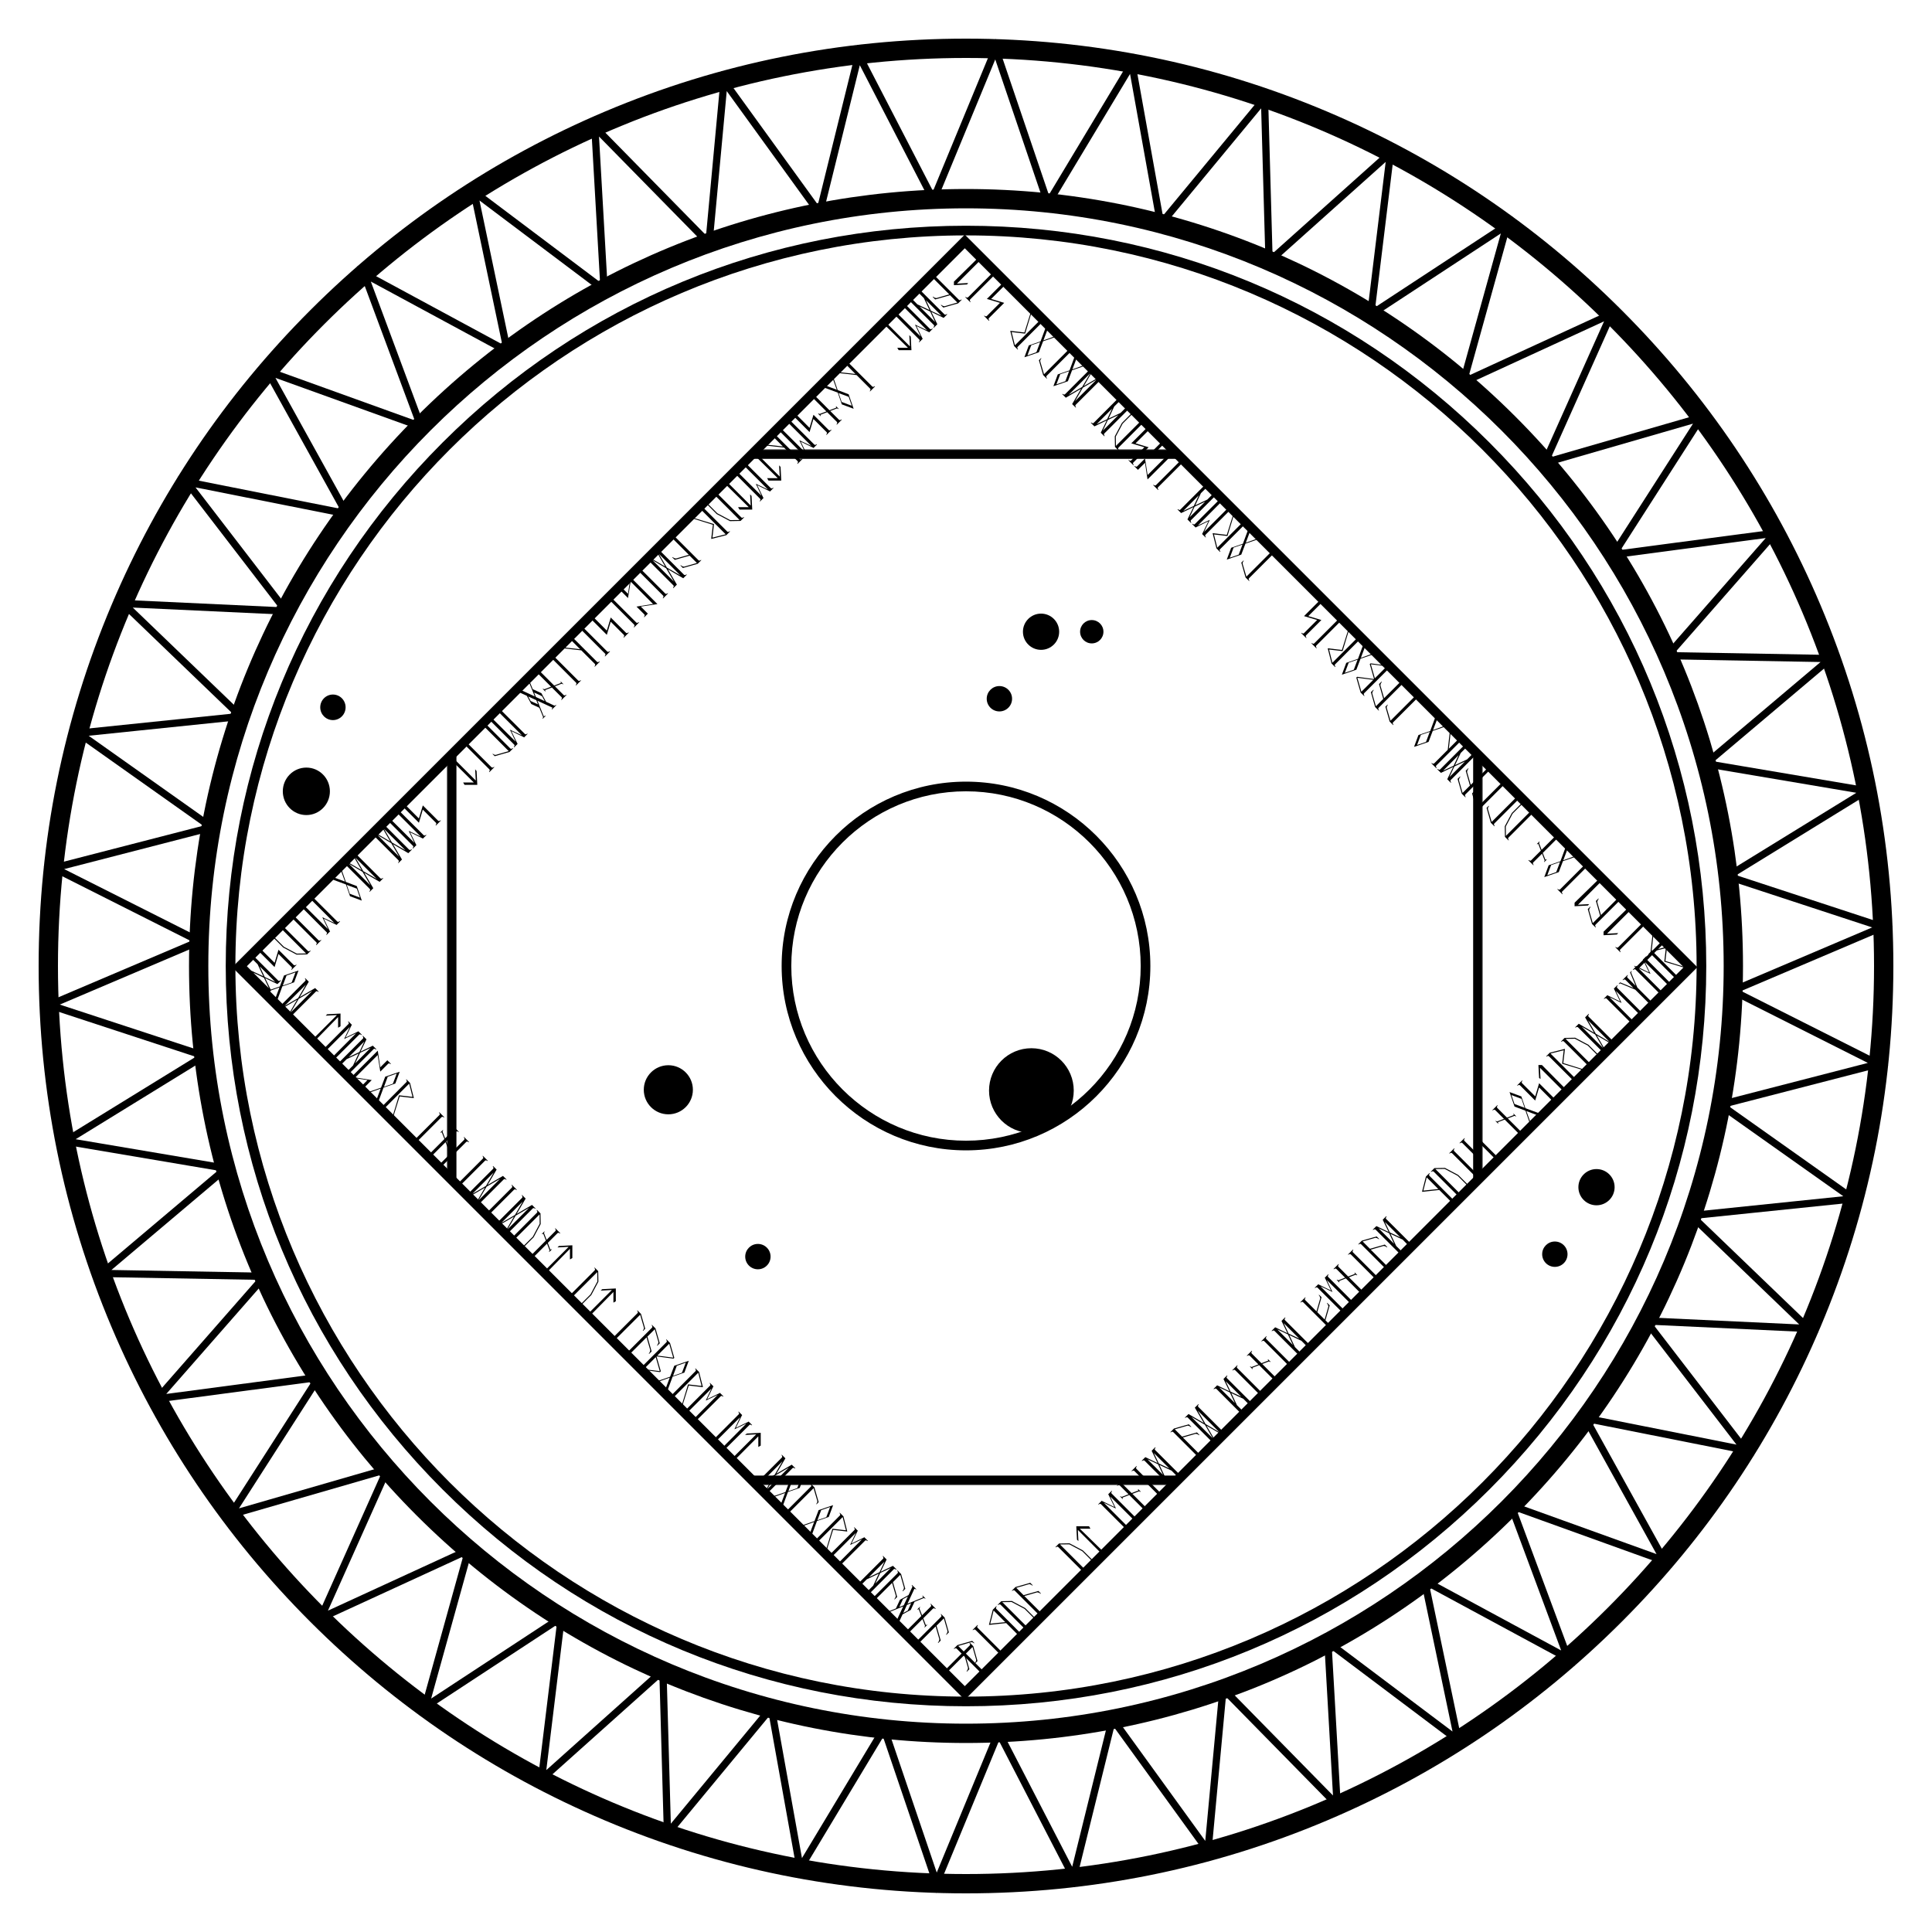 <?xml version="1.0" encoding="iso-8859-1"?>
<!-- Generator: Adobe Illustrator 15.0.0, SVG Export Plug-In . SVG Version: 6.00 Build 0)  -->
<!DOCTYPE svg PUBLIC "-//W3C//DTD SVG 1.1//EN" "http://www.w3.org/Graphics/SVG/1.1/DTD/svg11.dtd">
<svg version="1.1" xmlns="http://www.w3.org/2000/svg" xmlns:xlink="http://www.w3.org/1999/xlink" x="0px" y="0px" width="800px"
	 height="800px" viewBox="0 0 800 800" style="enable-background:new 0 0 800 800;" xml:space="preserve">
<g id="&#x30EC;&#x30A4;&#x30E4;&#x30FC;_1">
	<defs>
		<filter id="Adobe_OpacityMaskFilter" filterUnits="userSpaceOnUse" x="185" y="186" width="429" height="429">
			<feFlood  style="flood-color:white;flood-opacity:1" result="back"/>
			<feBlend  in="SourceGraphic" in2="back" mode="normal"/>
		</filter>
	</defs>
	<mask maskUnits="userSpaceOnUse" x="185" y="186" width="429" height="429" id="SVGID_1_">
		<g style="filter:url(#Adobe_OpacityMaskFilter);">
			<rect x="187" y="188" transform="matrix(0.707 -0.707 0.707 0.707 -166.185 399.793)" width="425" height="425"/>
		</g>
	</mask>
	<path style="mask:url(#SVGID_1_);fill:#000000;" d="M614,615H185V186h429V615z M189,611h421V190H189V611z"/>
	<path style="fill:#000000;" d="M400,784c-51.838,0-102.127-10.153-149.472-30.179c-45.727-19.341-86.793-47.027-122.058-82.292
		s-62.952-76.331-82.292-122.058C26.153,502.127,16,451.838,16,400s10.153-102.127,30.178-149.471
		c19.341-45.727,47.028-86.793,82.292-122.058s76.331-62.952,122.058-82.293C297.873,26.153,348.162,16,400,16
		s102.128,10.153,149.472,30.178c45.727,19.341,86.793,47.028,122.058,82.293s62.952,76.331,82.293,122.058
		C773.847,297.873,784,348.162,784,400s-10.153,102.127-30.178,149.472c-19.341,45.727-47.028,86.793-82.293,122.058
		s-76.331,62.951-122.058,82.292C502.128,773.847,451.838,784,400,784z M400,24C192.673,24,24,192.673,24,400s168.673,376,376,376
		s376-168.673,376-376S607.327,24,400,24z"/>
	<path style="fill:#000000;" d="M400,721.736c-85.939,0-166.734-33.467-227.502-94.234C111.73,566.733,78.264,485.938,78.264,400
		c0-85.939,33.466-166.734,94.234-227.502C233.266,111.73,314.061,78.264,400,78.264c85.939,0,166.734,33.466,227.502,94.234
		S721.736,314.061,721.736,400c0,85.938-33.467,166.733-94.234,227.502C566.734,688.27,485.939,721.736,400,721.736z M400,86.264
		C227.005,86.264,86.264,227.005,86.264,400c0,172.995,140.742,313.736,313.736,313.736c172.995,0,313.736-140.741,313.736-313.736
		C713.736,227.005,572.995,86.264,400,86.264z"/>
	<path style="fill:#000000;" d="M400,706.528c-81.877,0-158.853-31.885-216.749-89.78S93.472,481.877,93.472,400
		s31.884-158.853,89.78-216.749S318.123,93.472,400,93.472s158.853,31.884,216.748,89.78s89.78,134.872,89.78,216.749
		c0,81.876-31.885,158.853-89.78,216.748S481.877,706.528,400,706.528z M400,97.472C233.186,97.472,97.472,233.186,97.472,400
		S233.186,702.528,400,702.528S702.528,566.814,702.528,400S566.814,97.472,400,97.472z"/>
	<path style="fill:#000000;" d="M400,476.339c-42.093,0-76.339-34.245-76.339-76.339c0-42.093,34.246-76.339,76.339-76.339
		c42.094,0,76.339,34.246,76.339,76.339C476.339,442.094,442.094,476.339,400,476.339z M400,327.661
		c-39.888,0-72.339,32.451-72.339,72.339s32.451,72.339,72.339,72.339s72.339-32.451,72.339-72.339S439.888,327.661,400,327.661z"/>
	<path style="fill:#000000;" d="M387.613,783.907l-21.93-64.581l-35.15,58.446l-12.061-67.129l-43.47,52.561l-1.917-68.178
		l-50.816,45.486l8.263-67.7l-57.028,37.408l18.259-65.714l-61.965,28.491l27.849-62.257l-65.52,18.937l36.819-57.411l-67.613,8.959
		l44.964-51.281l-68.191-1.219l52.104-44.007l-67.247-11.367l58.083-35.751l-64.804-21.264l62.761-26.694l-60.909-30.687
		l66.038-17.04l-55.656-39.42l67.842-7.009l-49.161-47.274l68.128,3.178l-41.565-54.072l66.896,13.299l-33.042-59.667l64.164,23.123
		l-23.781-63.923l60.002,32.426l-13.987-66.753l54.499,41.004l-3.881-68.09l47.778,48.67l6.31-67.912l39.99,55.25l16.362-66.212
		l31.309,60.593l26.049-63.034l21.928,64.581l35.15-58.447l12.06,67.128L524.997,36.8l1.917,68.176l50.817-45.492l-8.264,67.702
		l57.03-37.41l-18.263,65.715l61.968-28.49l-27.851,62.257l65.521-18.936l-36.816,57.411l67.608-8.961l-44.962,51.284l68.19,1.215
		l-52.105,44.01l67.249,11.368l-58.078,35.75l64.8,21.264l-62.762,26.694l60.913,30.684l-66.043,17.045l55.659,39.418l-67.844,7.01
		l49.161,47.274l-68.13-3.181l41.565,54.073l-66.894-13.299l33.041,59.665l-64.159-23.121l23.774,63.923l-60.002-32.427
		l13.987,66.754l-54.498-41.006l3.882,68.097l-47.779-48.675l-6.31,67.91l-39.991-55.244l-16.361,66.207l-31.312-60.592
		L387.613,783.907z M366.445,712.238l21.443,63.147l25.468-61.634l30.616,59.246l15.998-64.736l39.104,54.018l6.17-66.404
		l46.719,47.595l-3.796-66.585l53.289,40.096l-13.677-65.271l58.67,31.706l-23.247-62.503l62.735,22.607l-32.309-58.341
		l65.409,13.004l-40.642-52.874l66.616,3.11l-48.069-46.226l66.338-6.854l-54.424-38.543l64.577-16.666l-59.562-30.004
		l61.369-26.102l-63.36-20.791l56.789-34.957l-65.757-11.115l50.948-43.033l-66.677-1.188l43.965-50.146l-66.108,8.762l36-56.136
		l-64.067,18.516l27.233-60.875l-60.593,27.858l17.856-64.256l-55.765,36.579l8.08-66.199l-49.688,44.482l-1.875-66.663
		L479.716,96.25l-11.79-65.638l-34.371,57.15l-21.441-63.148l-25.471,61.635l-30.614-59.248L340.03,91.744L300.927,37.72
		l-6.17,66.404l-46.718-47.59l3.795,66.579l-53.29-40.094l13.677,65.272l-58.671-31.707l23.253,62.505l-62.74-22.609l32.308,58.342
		L80.96,201.817l40.643,52.872l-66.616-3.107l48.07,46.225l-66.336,6.854l54.42,38.545l-64.572,16.662l59.557,30.005l-61.368,26.101
		l63.366,20.793l-56.793,34.956l65.754,11.115l-50.948,43.03l66.678,1.191l-43.966,50.145l66.112-8.762L98.959,624.58l64.066-18.517
		l-27.231,60.876l60.59-27.859l-17.854,64.256l55.764-36.578l-8.08,66.198l49.689-44.478l1.875,66.663l42.505-51.393l11.793,65.639
		L366.445,712.238z"/>
	<path style="fill:#000000;" d="M399.5,703.849L96.151,400.5l1.415-1.414L399.5,97.151l1.414,1.415L702.849,400.5L399.5,703.849z
		 M101.808,400.5L399.5,698.192L697.192,400.5L399.5,102.808L101.808,400.5z"/>
</g>
<g id="&#x30EC;&#x30A4;&#x30E4;&#x30FC;_3">
	<circle style="fill:#000000;" cx="661.078" cy="491.586" r="7.5"/>
	<circle style="fill:#000000;" cx="643.829" cy="519.335" r="5.25"/>
	<circle style="fill:#000000;" cx="431.078" cy="261.586" r="7.5"/>
	<circle style="fill:#000000;" cx="452.078" cy="261.586" r="4.833"/>
	<circle style="fill:#000000;" cx="413.829" cy="289.335" r="5.25"/>
	<ellipse style="fill:#000000;" cx="137.855" cy="292.886" rx="5.25" ry="5.293"/>
	<ellipse style="fill:#000000;" cx="126.854" cy="327.67" rx="9.75" ry="9.83"/>
	<circle style="fill:#000000;" cx="276.744" cy="451.252" r="10.166"/>
	<path style="fill:#000000;" d="M444.618,451.584c0,9.691-7.852,17.543-17.538,17.543c-9.691,0-17.543-7.852-17.543-17.543
		c0-9.684,7.852-17.538,17.543-17.538C436.767,434.046,444.618,441.9,444.618,451.584z"/>
	<circle style="fill:#000000;" cx="313.829" cy="520.335" r="5.25"/>
	<g>
		<path style="fill:#000000;" d="M526.308,227.397l2.053,2.053l-0.141,0.141c0,0-0.587-0.587-1.032-0.141l-9.974,9.974
			c-0.446,0.446,0.152,1.021,0.152,1.021l-0.141,0.141l-1.467-1.467l-1.761-6.148l0.88-0.88l0.142,0.141
			c-0.364,0.364-0.587,0.892-0.435,1.326l1.525,5.21l10.197-10.197c0.445-0.446-0.142-1.033-0.142-1.033L526.308,227.397z"/>
		<path style="fill:#000000;" d="M515.712,225.109l-1.726,4.541l-6.008,2.065l1.819-4.894l4.869-1.678l2.394-6.477
			c-0.059-0.293-0.293-0.528-0.293-0.528l0.152-0.152l1.619,1.619l-0.152,0.153c0,0-0.246-0.247-0.54-0.305l-1.994,5.28l5.409-1.936
			c-0.012-0.34-0.388-0.552-0.388-0.552l0.153-0.152l1.173,1.173l-0.164,0.141c0,0-0.211-0.234-0.493-0.305L515.712,225.109z
			 M510.807,226.752l-1.584,4.189l3.708-1.291l1.561-4.166L510.807,226.752z"/>
		<path style="fill:#000000;" d="M510.637,211.985l0.141-0.141l0.435,0.434l-2.934,9.668l-5.598-0.645l1.373,5.479l10.244-10.244
			c0.445-0.446-0.142-1.033-0.142-1.033l0.142-0.141l0.586,0.586l0.881,0.88l0.586,0.586l-0.141,0.141c0,0-0.563-0.563-1.009-0.165
			l-10.092,10.115c-0.258,0.422,0.235,0.916,0.235,0.916l-0.141,0.141l-0.575-0.575l-0.868-0.869l-0.047-0.023l-1.597-6.313
			l5.879,0.692l2.781-8.906C510.836,212.208,510.742,212.091,510.637,211.985z"/>
		<path style="fill:#000000;" d="M495.096,218.457l-1.467-1.467l0.141-0.141c0,0,0.493,0.493,0.916,0.234l10.091-10.067
			c0.446-0.446-0.141-1.033-0.141-1.033l0.141-0.141l2.054,2.053l-0.141,0.141c0,0-0.587-0.586-1.033-0.141l-9.657,9.704
			l4.964-2.358l-2.358,4.987l9.692-9.692c0.445-0.446-0.141-1.033-0.141-1.033l0.141-0.141l2.053,2.053l-0.141,0.141
			c0,0-0.587-0.587-1.032-0.141l-10.068,10.091c-0.258,0.422,0.235,0.916,0.235,0.916l-0.141,0.141l-1.467-1.467l0.129-0.129
			l2.511-5.14l-5.163,2.511L495.096,218.457z"/>
		<path style="fill:#000000;" d="M489.068,212.454l-1.479-1.479l0.152-0.152c0,0,0.458,0.458,0.893,0.305l10.103-10.126
			c0.446-0.446-0.141-1.033-0.141-1.033l0.141-0.141l2.054,2.053l-0.141,0.141c0,0-0.575-0.575-1.021-0.129l-2.358,2.335
			l-2.335,4.987l4.976-2.347l2.347-2.347c0.445-0.446-0.142-1.033-0.142-1.033l0.142-0.141l2.053,2.053l-0.141,0.141
			c0,0-0.575-0.575-1.021-0.129l-10.068,10.068c-0.199,0.481,0.235,0.916,0.235,0.916l-0.152,0.152l-1.467-1.467l2.464-5.092
			L489.068,212.454z M489.983,211.539l4.342-2.042l2.065-4.388L489.983,211.539z M494.643,209.813l-2.054,4.377l6.453-6.454
			L494.643,209.813z"/>
		<path style="fill:#000000;" d="M478.676,200.864l9.974-9.974c0.446-0.446-0.141-1.032-0.141-1.032l0.141-0.141l2.054,2.054
			l-0.141,0.141c0,0-0.587-0.586-1.032-0.141l-9.975,9.974c-0.445,0.446,0.141,1.033,0.141,1.033l-0.141,0.141l-2.054-2.053
			l0.142-0.141C477.644,200.723,478.229,201.31,478.676,200.864z"/>
		<path style="fill:#000000;" d="M470.308,193.669l-0.587-0.587l0.141-0.141c0,0,0.587,0.586,1.033,0.141l3.227-3.227l1.079,6.853
			l9.282-9.282l-6.829-1.08l3.227-3.227c0.446-0.446-0.141-1.033-0.141-1.033l0.141-0.141l2.054,2.053l-0.141,0.141
			c0,0-0.587-0.586-1.033-0.141l-2.347,2.347l6.899,1.033l-10.854,10.854l-0.294,0.293l-1.032-6.9l-2.934,2.934l-0.88-0.88
			L470.308,193.669z"/>
		<path style="fill:#000000;" d="M474.747,176.096l0.141-0.141l2.054,2.053l-0.141,0.141c0,0-0.587-0.586-1.021-0.129l-5.585,5.562
			l5.421,1.619l-6.301,6.301c-0.446,0.446,0.152,1.021,0.152,1.021l-0.141,0.141l-2.054-2.053l0.141-0.141
			c0,0,0.575,0.599,1.021,0.153l5.434-5.433l-5.434-1.607l6.454-6.454C475.334,176.683,474.747,176.096,474.747,176.096z"/>
		<path style="fill:#000000;" d="M468.719,170.09l0.152-0.152l1.174,1.173l-0.165,0.141c0,0-0.281-0.282-0.563-0.282l-4.447,4.447
			l-2.84,5.351l0.047,3.873l10.161-10.162c0.446-0.446-0.141-1.009-0.141-1.009l0.152-0.152l2.042,2.042l-0.152,0.152
			c0,0-0.599-0.575-1.021-0.152l-9.963,9.986c-0.445,0.446,0.142,1.032,0.142,1.032l-0.142,0.141l-1.467-1.467l-0.082-4.377
			l2.934-5.515l4.494-4.494C468.988,170.36,468.719,170.09,468.719,170.09z"/>
		<path style="fill:#000000;" d="M453.171,176.555l-1.479-1.479l0.152-0.152c0,0,0.458,0.458,0.893,0.305l10.103-10.126
			c0.446-0.446-0.141-1.033-0.141-1.033l0.141-0.141l2.054,2.053l-0.141,0.141c0,0-0.575-0.575-1.021-0.129l-2.358,2.335
			l-2.335,4.987l4.976-2.347l2.347-2.347c0.445-0.446-0.142-1.033-0.142-1.033l0.142-0.141l2.053,2.053l-0.141,0.141
			c0,0-0.575-0.575-1.021-0.129l-10.068,10.068c-0.199,0.481,0.235,0.916,0.235,0.916l-0.152,0.152l-1.467-1.467l2.464-5.092
			L453.171,176.555z M454.086,175.64l4.342-2.042l2.065-4.388L454.086,175.64z M458.745,173.915l-2.054,4.377l6.453-6.454
			L458.745,173.915z"/>
		<path style="fill:#000000;" d="M441.322,164.684l-1.479-1.479l0.141-0.141c0,0,0.599,0.598,1.045,0.152l9.974-9.974
			c0.446-0.446-0.152-1.044-0.152-1.044l0.141-0.141l1.479,1.478l-3.673,6.301l6.301-3.673l1.479,1.479l-0.141,0.141
			c0,0-0.587-0.587-1.032-0.141l-9.974,9.974c-0.435,0.434,0.141,1.033,0.141,1.033l-0.141,0.141l-1.479-1.479l3.731-6.36
			L441.322,164.684z M451.438,154.569l-8.906,8.906l5.562-3.239L451.438,154.569z M448.387,160.53l-3.228,5.574l8.859-8.859
			L448.387,160.53z"/>
		<path style="fill:#000000;" d="M443.92,153.316l-1.726,4.541l-6.008,2.065l1.819-4.894l4.869-1.678l2.394-6.477
			c-0.059-0.293-0.293-0.528-0.293-0.528l0.152-0.152l1.619,1.619l-0.152,0.153c0,0-0.246-0.247-0.54-0.305l-1.994,5.28l5.409-1.936
			c-0.012-0.34-0.388-0.552-0.388-0.552l0.153-0.152l1.173,1.173l-0.164,0.141c0,0-0.211-0.234-0.493-0.305L443.92,153.316z
			 M439.015,154.959l-1.584,4.189l3.708-1.291l1.561-4.166L439.015,154.959z"/>
		<path style="fill:#000000;" d="M442.502,143.592l2.053,2.053l-0.141,0.141c0,0-0.587-0.587-1.032-0.141l-9.974,9.974
			c-0.446,0.446,0.152,1.021,0.152,1.021l-0.141,0.141l-1.467-1.467l-1.761-6.148l0.88-0.88l0.142,0.141
			c-0.364,0.364-0.587,0.892-0.435,1.326l1.525,5.21l10.197-10.197c0.445-0.446-0.142-1.033-0.142-1.033L442.502,143.592z"/>
		<path style="fill:#000000;" d="M431.92,141.317l-1.726,4.541l-6.008,2.065l1.819-4.893l4.869-1.678l2.394-6.477
			c-0.059-0.293-0.293-0.528-0.293-0.528l0.152-0.152l1.619,1.619l-0.152,0.153c0,0-0.246-0.247-0.54-0.305l-1.994,5.28l5.409-1.936
			c-0.012-0.34-0.388-0.552-0.388-0.552l0.153-0.152l1.173,1.173l-0.164,0.141c0,0-0.211-0.234-0.493-0.305L431.92,141.317z
			 M427.015,142.959l-1.584,4.189l3.708-1.291l1.561-4.166L427.015,142.959z"/>
		<path style="fill:#000000;" d="M426.84,128.188l0.141-0.141l0.435,0.434l-2.934,9.668l-5.598-0.645l1.373,5.479l10.244-10.244
			c0.445-0.446-0.142-1.033-0.142-1.033l0.142-0.141l0.586,0.586l0.881,0.88l0.586,0.586l-0.141,0.141c0,0-0.563-0.563-1.009-0.165
			l-10.092,10.115c-0.258,0.422,0.235,0.916,0.235,0.916l-0.141,0.141l-0.575-0.575l-0.868-0.869l-0.047-0.023l-1.597-6.313
			l5.879,0.692l2.781-8.906C427.039,128.412,426.945,128.294,426.84,128.188z"/>
		<path style="fill:#000000;" d="M414.954,116.302l0.141-0.141l2.054,2.053l-0.141,0.141c0,0-0.587-0.586-1.021-0.129l-5.585,5.562
			l5.421,1.619l-6.301,6.301c-0.446,0.446,0.152,1.021,0.152,1.021l-0.141,0.141l-2.054-2.053l0.141-0.141
			c0,0,0.575,0.599,1.021,0.153l5.434-5.433l-5.434-1.607l6.454-6.454C415.541,116.889,414.954,116.302,414.954,116.302z"/>
		<path style="fill:#000000;" d="M400.882,123.07l9.974-9.974c0.446-0.446-0.141-1.032-0.141-1.032l0.141-0.141l2.054,2.054
			l-0.141,0.141c0,0-0.587-0.586-1.032-0.141l-9.975,9.974c-0.445,0.446,0.141,1.033,0.141,1.033l-0.141,0.141l-2.053-2.053
			l0.141-0.141C399.849,122.929,400.436,123.516,400.882,123.07z"/>
		<path style="fill:#000000;" d="M395,118.081v-5.28v-0.587v4.412l9.692-9.54c0.446-0.446-0.076-1.044-0.076-1.044l0.179-0.141
			l2.084,2.065l-0.131,0.141c0,0-0.582-0.586-1.027-0.141l-9.479,9.481l4.636-0.247l-0.445,0.587L395,118.081z"/>
		<path style="fill:#000000;" d="M385.166,115.206l-0.141-0.141L387.09,113l0.141,0.141c0,0-0.587,0.586-0.141,1.032l9.974,9.974
			c0.434,0.434,1.021-0.153,1.021-0.153l0.141,0.141l-1.479,1.479l-6.137,1.748l-1.021-1.021l0.141-0.141
			c0.329,0.329,1.15,0.704,1.455,0.587l5.233-1.502l-3.039-3.039l-6.137,1.748l-1.033-1.032l0.141-0.141
			c0.317,0.317,1.174,0.704,1.479,0.587l5.245-1.514l-6.853-6.853c-0.446-0.446-1.044,0.152-1.044,0.152L385.166,115.206z"/>
		<path style="fill:#000000;" d="M388.125,134.26l-1.479,1.479l-0.152-0.153c0,0,0.458-0.458,0.305-0.892l-10.126-10.103
			c-0.446-0.446-1.033,0.141-1.033,0.141l-0.141-0.141l2.053-2.053l0.141,0.141c0,0-0.575,0.575-0.129,1.021l2.335,2.358
			l4.987,2.335l-2.347-4.975l-2.347-2.347c-0.446-0.446-1.033,0.141-1.033,0.141l-0.141-0.141l2.053-2.054l0.141,0.141
			c0,0-0.575,0.575-0.129,1.021l10.068,10.068c0.481,0.2,0.916-0.235,0.916-0.235l0.152,0.153l-1.467,1.467l-5.092-2.464
			L388.125,134.26z M387.209,133.344l-2.042-4.341l-4.388-2.065L387.209,133.344z M385.484,128.686l4.377,2.053l-6.454-6.454
			L385.484,128.686z"/>
		<path style="fill:#000000;" d="M382.096,140.265l-1.467,1.467l-0.141-0.141c0,0,0.493-0.493,0.234-0.915l-10.067-10.091
			c-0.446-0.446-1.033,0.141-1.033,0.141l-0.141-0.141l2.053-2.053l0.141,0.141c0,0-0.586,0.586-0.141,1.033l9.704,9.657
			l-2.358-4.963l4.987,2.358l-9.692-9.692c-0.446-0.446-1.033,0.141-1.033,0.141l-0.141-0.141l2.053-2.054l0.141,0.141
			c0,0-0.587,0.586-0.141,1.032l10.091,10.068c0.422,0.258,0.916-0.235,0.916-0.235l0.141,0.141l-1.467,1.467l-0.129-0.129
			l-5.14-2.511l2.511,5.163L382.096,140.265z"/>
		<path style="fill:#000000;" d="M377.411,145h-5.28l-0.587-1h4.412l-9.54-9.358c-0.446-0.445-1.044,0.244-1.044,0.244l-0.141-0.096
			l2.065-2.042l0.141,0.152c0,0-0.586,0.592-0.141,1.038l9.481,9.484l-0.247-4.633l0.587,0.612L377.411,145z"/>
		<path style="fill:#000000;" d="M349.132,150.934l2.053-2.054l0.153,0.153c0,0-0.587,0.586-0.141,1.032l9.962,9.962
			c0.446,0.446,1.033-0.141,1.033-0.141l0.141,0.141l-2.053,2.053l-0.141-0.141c0,0,0.587-0.587,0.141-1.033l-5.597-5.597
			l-8.918-1.009l1.021-1.021l0.152,0.152c-0.117,0.118-0.387,0.387-0.188,0.587l7.474,0.833l-3.907-3.907
			c-0.446-0.446-1.033,0.141-1.033,0.141L349.132,150.934z"/>
		<path style="fill:#000000;" d="M346.868,161.53l4.541,1.725l2.065,6.008l-4.893-1.818l-1.678-4.87l-6.477-2.394
			c-0.293,0.059-0.528,0.293-0.528,0.293l-0.152-0.152l1.619-1.62l0.153,0.153c0,0-0.247,0.246-0.305,0.54l5.28,1.995l-1.936-5.409
			c-0.34,0.012-0.552,0.387-0.552,0.387l-0.152-0.152l1.173-1.173l0.141,0.164c0,0-0.234,0.211-0.305,0.493L346.868,161.53z
			 M348.51,166.435l4.189,1.584l-1.291-3.708l-4.166-1.561L348.51,166.435z"/>
		<path style="fill:#000000;" d="M343.775,170.185l3.614,3.614c0.446,0.446,1.033-0.141,1.033-0.141l0.141,0.141l-2.053,2.053
			l-0.141-0.141c0,0,0.586-0.587,0.141-1.033l-4.001-4.001l-2.781,1.068c-0.07,0.188,0.188,0.446,0.188,0.446l-0.141,0.141
			l-1.033-1.033l0.141-0.141c0.176,0.176,0.34,0.247,0.551,0.247l2.757-1.044l-5.656-5.656c-0.446-0.446-1.021,0.153-1.021,0.153
			l-0.153-0.153l2.054-2.053l0.152,0.152c0,0-0.598,0.575-0.152,1.021l6.055,6.055l2.746-1.056c0.094-0.141,0.035-0.293-0.129-0.458
			l0.141-0.141l1.021,1.021l-0.141,0.141c-0.129-0.129-0.329-0.282-0.505-0.293L343.775,170.185z"/>
		<path style="fill:#000000;" d="M327.734,172.614l-0.141-0.141l2.053-2.053l0.141,0.141c0,0-0.586,0.586-0.129,1.021l5.562,5.585
			l1.619-5.421l6.301,6.301c0.446,0.446,1.021-0.153,1.021-0.153l0.141,0.141l-2.053,2.053l-0.141-0.141
			c0,0,0.599-0.575,0.153-1.021l-5.433-5.433l-1.607,5.433l-6.454-6.454C328.32,172.027,327.734,172.614,327.734,172.614z"/>
		<path style="fill:#000000;" d="M334.201,188.16l-1.467,1.467l-0.141-0.141c0,0,0.493-0.493,0.235-0.915l-10.068-10.091
			c-0.446-0.446-1.033,0.141-1.033,0.141l-0.141-0.141l2.053-2.053l0.141,0.141c0,0-0.586,0.586-0.141,1.033l9.704,9.657
			l-2.358-4.963l4.987,2.358l-9.692-9.692c-0.446-0.446-1.033,0.141-1.033,0.141l-0.141-0.141l2.053-2.054l0.141,0.141
			c0,0-0.587,0.586-0.141,1.032l10.091,10.068c0.422,0.258,0.916-0.235,0.916-0.235l0.141,0.141l-1.467,1.467l-0.129-0.129
			l-5.14-2.511l2.511,5.163L334.201,188.16z"/>
		<path style="fill:#000000;" d="M319.103,180.963l2.053-2.054l0.153,0.153c0,0-0.587,0.586-0.141,1.032l9.962,9.962
			c0.446,0.446,1.033-0.141,1.033-0.141l0.141,0.141l-2.053,2.053l-0.141-0.141c0,0,0.587-0.587,0.141-1.033l-5.597-5.597
			l-8.918-1.009l1.021-1.021l0.152,0.152c-0.117,0.118-0.387,0.387-0.188,0.587l7.474,0.833l-3.907-3.907
			c-0.446-0.446-1.033,0.141-1.033,0.141L319.103,180.963z"/>
		<path style="fill:#000000;" d="M323.506,199h-5.28l-0.587-1h4.412l-9.54-9.406c-0.446-0.445-1.044,0.22-1.044,0.22l-0.141-0.108
			l2.065-2.048l0.141,0.149c0,0-0.586,0.591-0.141,1.037l9.481,9.483l-0.247-4.634l0.587,0.66L323.506,199z"/>
		<path style="fill:#000000;" d="M316.179,206.182l-1.467,1.467l-0.141-0.141c0,0,0.493-0.493,0.234-0.915l-10.067-10.091
			c-0.446-0.446-1.033,0.141-1.033,0.141l-0.141-0.141l2.053-2.053l0.141,0.141c0,0-0.586,0.586-0.141,1.033l9.704,9.657
			l-2.358-4.963l4.987,2.358l-9.692-9.692c-0.446-0.446-1.033,0.141-1.033,0.141l-0.141-0.141l2.053-2.054l0.141,0.141
			c0,0-0.587,0.586-0.141,1.032l10.091,10.068c0.422,0.258,0.916-0.235,0.916-0.235l0.141,0.141l-1.467,1.467l-0.129-0.129
			l-5.14-2.511l2.511,5.163L316.179,206.182z"/>
		<path style="fill:#000000;" d="M311.488,211h-5.28l-0.587-1h4.412l-9.54-9.397c-0.446-0.446-1.044,0.224-1.044,0.224l-0.141-0.105
			l2.065-2.047l0.141,0.15c0,0-0.586,0.591-0.141,1.037l9.481,9.483l-0.247-4.633l0.587,0.65L311.488,211z"/>
		<path style="fill:#000000;" d="M291.692,208.679l-0.152-0.152l1.173-1.173l0.141,0.164c0,0-0.282,0.282-0.282,0.563l4.447,4.447
			l5.351,2.839l3.873-0.047l-10.162-10.162c-0.446-0.446-1.009,0.141-1.009,0.141l-0.152-0.152l2.042-2.042l0.152,0.152
			c0,0-0.575,0.599-0.152,1.021l9.986,9.962c0.446,0.446,1.032-0.141,1.032-0.141l0.141,0.141l-1.467,1.467l-4.377,0.082
			l-5.515-2.933l-4.494-4.494C291.962,208.409,291.692,208.679,291.692,208.679z"/>
		<path style="fill:#000000;" d="M285.693,214.654l-0.141-0.141l0.434-0.434l9.668,2.934l-0.645,5.597l5.479-1.373l-10.244-10.244
			c-0.446-0.446-1.033,0.141-1.033,0.141l-0.141-0.141l0.586-0.587l0.88-0.88l0.586-0.587l0.141,0.141c0,0-0.563,0.563-0.165,1.009
			l10.115,10.091c0.422,0.258,0.916-0.235,0.916-0.235l0.141,0.141l-0.575,0.575l-0.869,0.869l-0.023,0.047l-6.313,1.596
			l0.692-5.879l-8.906-2.781C285.917,214.455,285.799,214.549,285.693,214.654z"/>
		<path style="fill:#000000;" d="M277.33,223.041l-0.141-0.141l2.065-2.065l0.141,0.141c0,0-0.587,0.586-0.141,1.032l9.974,9.974
			c0.434,0.434,1.021-0.153,1.021-0.153l0.141,0.141l-1.479,1.479l-6.137,1.748l-1.021-1.021l0.141-0.141
			c0.329,0.329,1.15,0.704,1.455,0.587l5.233-1.502l-3.039-3.039l-6.137,1.748l-1.033-1.032l0.141-0.141
			c0.317,0.317,1.174,0.704,1.479,0.587l5.245-1.514l-6.853-6.853c-0.446-0.446-1.044,0.152-1.044,0.152L277.33,223.041z"/>
		<path style="fill:#000000;" d="M280.285,242.076l-1.479,1.479l-0.141-0.141c0,0,0.598-0.598,0.152-1.044l-9.974-9.974
			c-0.446-0.446-1.044,0.152-1.044,0.152l-0.141-0.141l1.478-1.479l6.301,3.673l-3.673-6.301l1.479-1.479l0.141,0.141
			c0,0-0.587,0.586-0.141,1.032l9.974,9.974c0.434,0.434,1.033-0.141,1.033-0.141l0.141,0.141l-1.479,1.479l-6.36-3.731
			L280.285,242.076z M270.17,231.961l8.906,8.906l-3.239-5.562L270.17,231.961z M276.131,235.012l5.574,3.227l-8.859-8.859
			L276.131,235.012z"/>
		<path style="fill:#000000;" d="M274.564,246.623l-9.974-9.974c-0.446-0.446-1.032,0.141-1.032,0.141l-0.141-0.141l2.054-2.053
			l0.141,0.141c0,0-0.586,0.587-0.141,1.033l9.974,9.974c0.446,0.446,1.033-0.141,1.033-0.141l0.141,0.141l-2.053,2.053
			l-0.141-0.141C274.424,247.656,275.01,247.069,274.564,246.623z"/>
		<path style="fill:#000000;" d="M267.371,254.99l-0.587,0.587l-0.141-0.141c0,0,0.586-0.586,0.141-1.032l-3.227-3.227l6.853-1.08
			l-9.282-9.282l-1.08,6.83l-3.227-3.227c-0.446-0.446-1.033,0.141-1.033,0.141l-0.141-0.141l2.053-2.053l0.141,0.141
			c0,0-0.586,0.586-0.141,1.033l2.347,2.347l1.033-6.899l10.854,10.854l0.293,0.293l-6.9,1.033l2.934,2.934l-0.88,0.88
			L267.371,254.99z"/>
		<path style="fill:#000000;" d="M262.562,258.625l-9.974-9.974c-0.446-0.446-1.032,0.141-1.032,0.141l-0.141-0.141l2.054-2.053
			l0.141,0.141c0,0-0.586,0.587-0.141,1.033l9.974,9.974c0.446,0.446,1.033-0.141,1.033-0.141l0.141,0.141l-2.053,2.053
			l-0.141-0.141C262.421,259.658,263.008,259.071,262.562,258.625z"/>
		<path style="fill:#000000;" d="M243.784,256.563l-0.141-0.141l2.053-2.053l0.141,0.141c0,0-0.586,0.586-0.129,1.021l5.562,5.585
			l1.619-5.421l6.301,6.301c0.446,0.446,1.021-0.153,1.021-0.153l0.141,0.141l-2.053,2.053l-0.141-0.141
			c0,0,0.599-0.575,0.153-1.021l-5.433-5.433l-1.607,5.433l-6.454-6.454C244.371,255.977,243.784,256.563,243.784,256.563z"/>
		<path style="fill:#000000;" d="M250.544,270.644l-9.974-9.974c-0.446-0.446-1.032,0.141-1.032,0.141l-0.141-0.141l2.054-2.053
			l0.141,0.141c0,0-0.586,0.587-0.141,1.033l9.974,9.974c0.446,0.446,1.033-0.141,1.033-0.141l0.141,0.141l-2.053,2.053
			l-0.141-0.141C250.403,271.676,250.99,271.089,250.544,270.644z"/>
		<path style="fill:#000000;" d="M235.149,264.917l2.053-2.054l0.153,0.153c0,0-0.587,0.586-0.141,1.032l9.962,9.962
			c0.446,0.446,1.033-0.141,1.033-0.141l0.141,0.141l-2.053,2.053l-0.141-0.141c0,0,0.587-0.587,0.141-1.033l-5.597-5.597
			l-8.918-1.009l1.021-1.021l0.152,0.152c-0.117,0.118-0.387,0.387-0.188,0.587l7.475,0.833l-3.908-3.907
			c-0.446-0.446-1.033,0.141-1.033,0.141L235.149,264.917z"/>
		<path style="fill:#000000;" d="M238.524,282.664l-9.974-9.974c-0.446-0.446-1.032,0.141-1.032,0.141l-0.141-0.141l2.054-2.053
			l0.141,0.141c0,0-0.586,0.587-0.141,1.033l9.974,9.974c0.446,0.446,1.033-0.141,1.033-0.141l0.141,0.141l-2.053,2.053
			l-0.141-0.141C238.383,283.696,238.97,283.109,238.524,282.664z"/>
		<path style="fill:#000000;" d="M229.78,284.179l3.614,3.614c0.446,0.446,1.033-0.141,1.033-0.141l0.141,0.141l-2.053,2.053
			l-0.141-0.141c0,0,0.586-0.587,0.141-1.033l-4.001-4.001l-2.781,1.068c-0.07,0.188,0.188,0.446,0.188,0.446l-0.141,0.141
			l-1.033-1.033l0.141-0.141c0.176,0.176,0.34,0.246,0.551,0.246l2.757-1.044l-5.656-5.656c-0.446-0.446-1.021,0.153-1.021,0.153
			l-0.153-0.153l2.054-2.053l0.152,0.152c0,0-0.598,0.575-0.152,1.021l6.055,6.055l2.746-1.056c0.094-0.141,0.035-0.293-0.129-0.458
			l0.141-0.141l1.021,1.021l-0.141,0.141c-0.129-0.129-0.329-0.282-0.505-0.293L229.78,284.179z"/>
		<path style="fill:#000000;" d="M224.911,296.958l-1.584-3.884l-3.344-1.561l-1.842-3.391l-3.896-1.807
			c-0.258,0.07-0.493,0.281-0.493,0.281l-0.141-0.141l1.76-1.76l0.141,0.141c0,0-0.282,0.305-0.293,0.645l6.219,2.91l-2.64-6.489
			c-0.34,0.012-0.645,0.293-0.645,0.293l-0.141-0.141l1.173-1.173l0.141,0.141c0,0-0.211,0.234-0.282,0.516l1.549,3.825l3.591,1.667
			l1.936,3.555l3.438,1.607c0.34-0.012,0.634-0.305,0.634-0.305l0.141,0.141l-1.76,1.76l-0.141-0.141c0,0,0.293-0.293,0.305-0.634
			l-6.196-2.863l2.617,6.442c0.34-0.012,0.634-0.305,0.634-0.305l0.141,0.141l-1.173,1.173l-0.141-0.141
			C224.617,297.462,224.84,297.239,224.911,296.958z M222.763,291.666l-0.704-1.737l-3.344-1.537l1.009,1.877L222.763,291.666z
			 M221.918,288.615l3.625,1.701l-1.091-2.03l-3.285-1.525L221.918,288.615z"/>
		<path style="fill:#000000;" d="M214.361,308l-1.467,1.467l-0.141-0.141c0,0,0.493-0.493,0.234-0.915l-10.067-10.091
			c-0.446-0.446-1.033,0.141-1.033,0.141l-0.141-0.141l2.053-2.053l0.141,0.141c0,0-0.586,0.586-0.141,1.033l9.704,9.657
			l-2.358-4.963l4.987,2.358l-9.692-9.692c-0.446-0.446-1.033,0.141-1.033,0.141l-0.141-0.141l2.053-2.054l0.141,0.141
			c0,0-0.587,0.586-0.141,1.032l10.091,10.068c0.422,0.258,0.916-0.235,0.916-0.235l0.141,0.141l-1.467,1.467l-0.129-0.129
			l-5.14-2.511l2.511,5.163L214.361,308z"/>
		<path style="fill:#000000;" d="M199.275,300.814l2.053-2.054l0.141,0.141c0,0-0.587,0.586-0.141,1.032l9.974,9.974
			c0.446,0.446,1.021-0.153,1.021-0.153l0.141,0.141l-1.467,1.467l-6.148,1.76l-0.88-0.88l0.141-0.141
			c0.364,0.364,0.892,0.586,1.326,0.434l5.21-1.525l-10.197-10.197c-0.446-0.446-1.033,0.141-1.033,0.141L199.275,300.814z"/>
		<path style="fill:#000000;" d="M202.625,318.563l-9.974-9.974c-0.446-0.446-1.032,0.141-1.032,0.141l-0.141-0.141l2.054-2.053
			l0.141,0.141c0,0-0.586,0.587-0.141,1.033l9.974,9.974c0.446,0.446,1.033-0.141,1.033-0.141l0.141,0.141l-2.053,2.053
			l-0.141-0.141C202.484,319.595,203.071,319.008,202.625,318.563z"/>
		<path style="fill:#000000;" d="M197.639,325h-5.28l-0.587-1h4.412l-9.54-9.473c-0.446-0.445-1.044,0.187-1.044,0.187l-0.141-0.125
			l2.065-2.056l0.141,0.145c0,0-0.586,0.589-0.141,1.035l9.481,9.482l-0.247-4.634l0.587,0.726L197.639,325z"/>
		<path style="fill:#000000;" d="M165.977,334.371l-0.141-0.141l2.053-2.053l0.141,0.141c0,0-0.586,0.586-0.129,1.021l5.562,5.585
			l1.619-5.421l6.301,6.301c0.446,0.446,1.021-0.153,1.021-0.153l0.141,0.141l-2.053,2.053l-0.141-0.141
			c0,0,0.599-0.575,0.153-1.021l-5.433-5.433l-1.607,5.433l-6.454-6.454C166.563,333.784,165.977,334.371,165.977,334.371z"/>
		<path style="fill:#000000;" d="M172.449,349.912l-1.467,1.467l-0.141-0.141c0,0,0.493-0.493,0.235-0.915l-10.068-10.091
			c-0.446-0.446-1.033,0.141-1.033,0.141l-0.141-0.141l2.053-2.053l0.141,0.141c0,0-0.586,0.586-0.141,1.033l9.704,9.657
			l-2.358-4.963l4.987,2.358l-9.692-9.692c-0.446-0.446-1.033,0.141-1.033,0.141l-0.141-0.141l2.053-2.054l0.141,0.141
			c0,0-0.587,0.586-0.141,1.032l10.091,10.068c0.422,0.258,0.916-0.235,0.916-0.235l0.141,0.141l-1.467,1.467l-0.129-0.129
			l-5.14-2.511l2.511,5.163L172.449,349.912z"/>
		<path style="fill:#000000;" d="M166.452,355.909l-1.479,1.479l-0.141-0.141c0,0,0.598-0.598,0.152-1.044l-9.974-9.974
			c-0.446-0.446-1.044,0.152-1.044,0.152l-0.141-0.141l1.478-1.479l6.301,3.673l-3.673-6.301l1.479-1.479l0.141,0.141
			c0,0-0.587,0.586-0.141,1.032l9.974,9.974c0.434,0.434,1.033-0.141,1.033-0.141l0.141,0.141l-1.479,1.479l-6.36-3.731
			L166.452,355.909z M156.337,345.794l8.906,8.906l-3.239-5.562L156.337,345.794z M162.298,348.845l5.574,3.227l-8.859-8.859
			L162.298,348.845z"/>
		<path style="fill:#000000;" d="M154.573,367.788l-1.479,1.479l-0.141-0.141c0,0,0.598-0.598,0.152-1.044l-9.974-9.974
			c-0.446-0.446-1.044,0.152-1.044,0.152l-0.141-0.141l1.478-1.479l6.301,3.673l-3.673-6.301l1.479-1.479l0.141,0.141
			c0,0-0.587,0.586-0.141,1.032l9.974,9.974c0.434,0.434,1.033-0.141,1.033-0.141l0.141,0.141l-1.479,1.479l-6.36-3.731
			L154.573,367.788z M144.458,357.673l8.906,8.906l-3.239-5.562L144.458,357.673z M150.419,360.724l5.574,3.227l-8.859-8.859
			L150.419,360.724z"/>
		<path style="fill:#000000;" d="M143.208,365.189l4.541,1.725l2.065,6.008l-4.893-1.818l-1.678-4.87l-6.477-2.394
			c-0.293,0.059-0.528,0.293-0.528,0.293l-0.152-0.152l1.619-1.62l0.153,0.153c0,0-0.247,0.246-0.305,0.54l5.28,1.995l-1.936-5.409
			c-0.34,0.012-0.552,0.387-0.552,0.387l-0.152-0.152l1.173-1.173l0.141,0.164c0,0-0.234,0.211-0.305,0.493L143.208,365.189z
			 M144.851,370.094l4.189,1.584l-1.291-3.708l-4.166-1.561L144.851,370.094z"/>
		<path style="fill:#000000;" d="M136.691,385.67l-1.467,1.467l-0.141-0.141c0,0,0.493-0.493,0.235-0.915l-10.068-10.091
			c-0.446-0.446-1.033,0.141-1.033,0.141l-0.141-0.141l2.053-2.053l0.141,0.141c0,0-0.586,0.586-0.141,1.033l9.704,9.657
			l-2.358-4.963l4.987,2.358l-9.692-9.692c-0.446-0.446-1.033,0.141-1.033,0.141l-0.141-0.141l2.053-2.054l0.141,0.141
			c0,0-0.587,0.586-0.141,1.032l10.091,10.068c0.422,0.258,0.916-0.235,0.916-0.235l0.141,0.141l-1.467,1.467l-0.129-0.129
			l-5.14-2.511l2.511,5.163L136.691,385.67z"/>
		<path style="fill:#000000;" d="M130.99,390.197l-9.974-9.974c-0.446-0.446-1.032,0.141-1.032,0.141l-0.141-0.141l2.054-2.053
			l0.141,0.141c0,0-0.586,0.587-0.141,1.033l9.974,9.974c0.446,0.446,1.033-0.141,1.033-0.141l0.141,0.141l-2.053,2.053
			l-0.141-0.141C130.85,391.23,131.436,390.643,130.99,390.197z"/>
		<path style="fill:#000000;" d="M112.2,388.171l-0.152-0.152l1.173-1.173l0.141,0.164c0,0-0.282,0.282-0.282,0.563l4.447,4.447
			l5.351,2.839l3.873-0.047l-10.162-10.162c-0.446-0.446-1.009,0.141-1.009,0.141l-0.152-0.152l2.042-2.042l0.152,0.152
			c0,0-0.575,0.599-0.152,1.021l9.986,9.962c0.446,0.446,1.032-0.141,1.032-0.141l0.141,0.141l-1.467,1.467l-4.377,0.082
			l-5.515-2.933l-4.494-4.494C112.47,387.901,112.2,388.171,112.2,388.171z"/>
		<path style="fill:#000000;" d="M106.213,394.135l-0.141-0.141l2.053-2.053l0.141,0.141c0,0-0.586,0.586-0.129,1.021l5.562,5.585
			l1.619-5.421l6.301,6.301c0.446,0.446,1.021-0.153,1.021-0.153l0.141,0.141l-2.053,2.053l-0.141-0.141
			c0,0,0.599-0.575,0.153-1.021l-5.433-5.433l-1.607,5.433l-6.454-6.454C106.8,393.548,106.213,394.135,106.213,394.135z"/>
		<path style="fill:#000000;" d="M112.259,410.126l-1.479,1.479l-0.152-0.152c0,0,0.458-0.458,0.305-0.893l-10.126-10.103
			c-0.446-0.446-1.033,0.141-1.033,0.141l-0.141-0.141l2.053-2.053l0.141,0.141c0,0-0.575,0.575-0.129,1.021l2.335,2.358
			l4.987,2.335l-2.347-4.975l-2.347-2.347c-0.446-0.446-1.033,0.141-1.033,0.141l-0.141-0.141l2.053-2.054l0.141,0.141
			c0,0-0.575,0.575-0.129,1.021l10.068,10.068c0.481,0.199,0.916-0.235,0.916-0.235l0.152,0.152l-1.467,1.467l-5.092-2.464
			L112.259,410.126z M111.344,409.211l-2.042-4.342l-4.388-2.065L111.344,409.211z M109.619,404.552l4.377,2.054l-6.454-6.454
			L109.619,404.552z"/>
		<path style="fill:#000000;" d="M115.87,408.473l1.725-4.541l6.008-2.065l-1.818,4.893l-4.87,1.679l-2.394,6.477
			c0.059,0.294,0.293,0.528,0.293,0.528l-0.152,0.152l-1.62-1.619l0.153-0.152c0,0,0.246,0.246,0.54,0.305l1.995-5.28l-5.409,1.937
			c0.012,0.34,0.387,0.551,0.387,0.551l-0.152,0.153l-1.173-1.174l0.164-0.141c0,0,0.211,0.234,0.493,0.305L115.87,408.473z
			 M120.774,406.829l1.584-4.188l-3.708,1.291l-1.561,4.165L120.774,406.829z"/>
		<path style="fill:#000000;" d="M130.493,409.132l1.479,1.479l-0.141,0.142c0,0-0.598-0.599-1.044-0.153l-9.974,9.975
			c-0.446,0.445,0.152,1.044,0.152,1.044l-0.141,0.141l-1.479-1.479l3.673-6.301l-6.301,3.673l-1.479-1.479l0.141-0.141
			c0,0,0.586,0.586,1.032,0.141l9.974-9.974c0.434-0.435-0.141-1.033-0.141-1.033l0.141-0.141l1.479,1.479l-3.731,6.359
			L130.493,409.132z M123.429,413.286l3.227-5.573l-8.859,8.858L123.429,413.286z M120.378,419.247l8.906-8.906l-5.562,3.238
			L120.378,419.247z"/>
		<path style="fill:#000000;" d="M141,419.687v5.28l-1,0.586v-4.411l-9.31,9.539c-0.446,0.446,0.268,1.045,0.268,1.045l-0.083,0.141
			l-2.036-2.065l0.155-0.141c0,0,0.594,0.587,1.04,0.141l9.485-9.48l-4.633,0.246l0.564-0.587L141,419.687z"/>
		<path style="fill:#000000;" d="M148.365,427.003l1.467,1.467l-0.141,0.142c0,0-0.493-0.493-0.915-0.235l-10.091,10.068
			c-0.446,0.445,0.141,1.032,0.141,1.032l-0.141,0.141l-2.053-2.054l0.141-0.141c0,0,0.586,0.587,1.033,0.141l9.657-9.703
			l-4.963,2.358l2.358-4.987l-9.692,9.692c-0.446,0.446,0.141,1.032,0.141,1.032l-0.141,0.142l-2.054-2.054l0.141-0.141
			c0,0,0.586,0.586,1.032,0.141l10.068-10.092c0.258-0.422-0.235-0.915-0.235-0.915l0.141-0.141l1.467,1.467l-0.129,0.129
			l-2.511,5.14l5.163-2.511L148.365,427.003z"/>
		<path style="fill:#000000;" d="M154.375,432.99l1.479,1.479l-0.153,0.153c0,0-0.458-0.458-0.892-0.306l-10.103,10.127
			c-0.446,0.445,0.141,1.032,0.141,1.032l-0.141,0.141l-2.053-2.054l0.141-0.141c0,0,0.575,0.575,1.021,0.129l2.358-2.335
			l2.335-4.986l-4.975,2.347l-2.347,2.347c-0.446,0.446,0.141,1.032,0.141,1.032l-0.141,0.142l-2.054-2.054l0.141-0.141
			c0,0,0.575,0.574,1.021,0.129l10.068-10.068c0.2-0.48-0.234-0.915-0.234-0.915l0.152-0.152l1.467,1.467l-2.464,5.093
			L154.375,432.99z M148.802,435.631l2.053-4.377l-6.454,6.454L148.802,435.631z M153.46,433.906l-4.341,2.041l-2.065,4.389
			L153.46,433.906z"/>
		<path style="fill:#000000;" d="M161.28,439.919l0.587,0.586l-0.141,0.142c0,0-0.586-0.587-1.032-0.142l-3.227,3.228l-1.08-6.853
			l-9.282,9.281l6.83,1.079l-3.227,3.228c-0.446,0.445,0.141,1.032,0.141,1.032l-0.141,0.141l-2.053-2.054l0.141-0.141
			c0,0,0.586,0.587,1.033,0.141l2.347-2.347l-6.899-1.032l10.854-10.854l0.293-0.294l1.033,6.899l2.934-2.934l0.88,0.881
			L161.28,439.919z"/>
		<path style="fill:#000000;" d="M157.78,450.382l1.725-4.542l6.008-2.064l-1.818,4.893l-4.87,1.678l-2.394,6.478
			c0.059,0.294,0.293,0.528,0.293,0.528l-0.152,0.152l-1.62-1.619l0.153-0.152c0,0,0.246,0.246,0.54,0.305l1.995-5.28l-5.409,1.937
			c0.012,0.34,0.387,0.551,0.387,0.551l-0.152,0.153l-1.173-1.174l0.164-0.141c0,0,0.211,0.234,0.493,0.305L157.78,450.382z
			 M162.685,448.738l1.584-4.188l-3.708,1.29L159,450.006L162.685,448.738z"/>
		<path style="fill:#000000;" d="M162.85,463.502l-0.141,0.141l-0.434-0.434l2.934-9.669l5.597,0.646l-1.373-5.48l-10.244,10.244
			c-0.446,0.446,0.141,1.032,0.141,1.032l-0.141,0.142l-0.587-0.587l-0.88-0.88l-0.587-0.587l0.141-0.141
			c0,0,0.563,0.563,1.009,0.164l10.091-10.115c0.258-0.422-0.235-0.915-0.235-0.915l0.141-0.141l0.575,0.575l0.869,0.868
			l0.047,0.023l1.596,6.313l-5.879-0.692l-2.781,8.906C162.651,463.279,162.745,463.396,162.85,463.502z"/>
		<path style="fill:#000000;" d="M182.803,462.614l-9.974,9.974c-0.446,0.446,0.141,1.033,0.141,1.033l-0.141,0.141l-2.053-2.054
			l0.141-0.141c0,0,0.587,0.587,1.033,0.141l9.974-9.974c0.446-0.446-0.141-1.033-0.141-1.033l0.141-0.141l2.053,2.054l-0.141,0.141
			C183.835,462.755,183.249,462.168,182.803,462.614z"/>
		<path style="fill:#000000;" d="M184.319,471.359l3.614-3.614c0.446-0.446-0.141-1.033-0.141-1.033l0.141-0.141l2.053,2.054
			l-0.141,0.141c0,0-0.587-0.587-1.033-0.141l-4.001,4.001l1.068,2.781c0.188,0.07,0.446-0.188,0.446-0.188l0.141,0.141
			l-1.033,1.032l-0.141-0.141c0.176-0.176,0.247-0.34,0.247-0.552l-1.044-2.757l-5.656,5.655c-0.446,0.446,0.153,1.021,0.153,1.021
			l-0.153,0.152l-2.053-2.054l0.152-0.152c0,0,0.575,0.599,1.021,0.152l6.055-6.055l-1.056-2.746
			c-0.141-0.094-0.293-0.035-0.458,0.13l-0.141-0.142l1.021-1.021l0.141,0.141c-0.129,0.129-0.282,0.329-0.293,0.505
			L184.319,471.359z"/>
		<path style="fill:#000000;" d="M183.077,484.01l-2.054-2.054l0.153-0.152c0,0,0.586,0.586,1.032,0.141l9.962-9.962
			c0.446-0.446-0.141-1.033-0.141-1.033l0.141-0.141l2.053,2.054l-0.141,0.141c0,0-0.587-0.587-1.033-0.141l-5.597,5.597
			l-1.009,8.918l-1.021-1.021l0.152-0.153c0.118,0.118,0.387,0.388,0.587,0.188l0.833-7.475l-3.907,3.907
			c-0.446,0.446,0.141,1.032,0.141,1.032L183.077,484.01z"/>
		<path style="fill:#000000;" d="M200.823,480.636l-9.974,9.974c-0.446,0.446,0.141,1.033,0.141,1.033l-0.141,0.141l-2.053-2.054
			l0.141-0.141c0,0,0.587,0.587,1.033,0.141l9.974-9.974c0.446-0.446-0.141-1.033-0.141-1.033l0.141-0.141l2.053,2.054l-0.141,0.141
			C201.856,480.776,201.269,480.189,200.823,480.636z"/>
		<path style="fill:#000000;" d="M208.277,486.915l1.479,1.479l-0.141,0.142c0,0-0.598-0.599-1.044-0.153l-9.974,9.975
			c-0.446,0.445,0.152,1.044,0.152,1.044l-0.141,0.141l-1.479-1.479l3.673-6.301l-6.301,3.673l-1.479-1.479l0.141-0.141
			c0,0,0.586,0.586,1.032,0.141l9.974-9.974c0.434-0.435-0.141-1.033-0.141-1.033l0.141-0.141l1.479,1.479l-3.731,6.359
			L208.277,486.915z M201.213,491.069l3.227-5.573l-8.859,8.858L201.213,491.069z M198.162,497.03l8.906-8.906l-5.562,3.238
			L198.162,497.03z"/>
		<path style="fill:#000000;" d="M212.833,492.646l-9.974,9.974c-0.446,0.446,0.141,1.033,0.141,1.033l-0.141,0.141l-2.053-2.054
			l0.141-0.141c0,0,0.587,0.587,1.033,0.141l9.974-9.974c0.446-0.446-0.141-1.033-0.141-1.033l0.141-0.141l2.053,2.054l-0.141,0.141
			C213.865,492.786,213.278,492.199,212.833,492.646z"/>
		<path style="fill:#000000;" d="M220.293,498.931l1.479,1.479l-0.141,0.142c0,0-0.598-0.599-1.044-0.153l-9.974,9.975
			c-0.446,0.445,0.152,1.044,0.152,1.044l-0.141,0.141l-1.479-1.479l3.673-6.301l-6.301,3.673l-1.479-1.479l0.141-0.141
			c0,0,0.586,0.586,1.032,0.141l9.974-9.974c0.434-0.435-0.141-1.033-0.141-1.033l0.141-0.141l1.479,1.479l-3.731,6.359
			L220.293,498.931z M213.229,503.085l3.227-5.573l-8.859,8.858L213.229,503.085z M210.178,509.046l8.906-8.906l-5.562,3.238
			L210.178,509.046z"/>
		<path style="fill:#000000;" d="M216.781,517.41l-0.152,0.152l-1.173-1.173l0.164-0.142c0,0,0.282,0.282,0.563,0.282l4.447-4.447
			l2.839-5.351l-0.047-3.872l-10.162,10.161c-0.446,0.446,0.141,1.01,0.141,1.01l-0.152,0.152l-2.042-2.042l0.152-0.152
			c0,0,0.599,0.575,1.021,0.152l9.962-9.985c0.446-0.446-0.141-1.033-0.141-1.033l0.141-0.141l1.467,1.467l0.082,4.377l-2.933,5.515
			l-4.494,4.494C216.511,517.141,216.781,517.41,216.781,517.41z"/>
		<path style="fill:#000000;" d="M226.341,513.382l3.614-3.614c0.446-0.446-0.141-1.033-0.141-1.033l0.141-0.141l2.053,2.054
			l-0.141,0.141c0,0-0.587-0.587-1.033-0.141l-4.001,4.001l1.068,2.781c0.188,0.07,0.446-0.188,0.446-0.188l0.141,0.141
			l-1.033,1.032l-0.141-0.141c0.176-0.176,0.246-0.34,0.246-0.552l-1.044-2.757l-5.656,5.655c-0.446,0.446,0.153,1.021,0.153,1.021
			l-0.153,0.152l-2.053-2.054l0.152-0.152c0,0,0.575,0.599,1.021,0.152l6.055-6.055l-1.056-2.746
			c-0.141-0.094-0.293-0.035-0.458,0.13l-0.141-0.142l1.021-1.021l0.141,0.141c-0.129,0.129-0.282,0.329-0.293,0.505
			L226.341,513.382z"/>
		<path style="fill:#000000;" d="M237,515.648v5.28l-1,0.586v-4.411l-9.329,9.539c-0.446,0.446,0.258,1.045,0.258,1.045
			l-0.088,0.141l-2.039-2.065l0.154-0.141c0,0,0.593,0.587,1.039,0.141l9.484-9.48l-4.633,0.246l0.583-0.587L237,515.648z"/>
		<path style="fill:#000000;" d="M240.671,541.3l-0.152,0.152l-1.173-1.173l0.164-0.142c0,0,0.282,0.282,0.563,0.282l4.447-4.447
			l2.839-5.351l-0.047-3.872l-10.162,10.161c-0.446,0.446,0.141,1.01,0.141,1.01l-0.152,0.152l-2.042-2.042l0.152-0.152
			c0,0,0.599,0.575,1.021,0.152l9.962-9.985c0.446-0.446-0.141-1.033-0.141-1.033l0.141-0.141l1.467,1.467l0.082,4.377l-2.933,5.515
			l-4.494,4.494C240.402,541.03,240.671,541.3,240.671,541.3z"/>
		<path style="fill:#000000;" d="M255,533.529v5.28l-1,0.586v-4.411l-9.389,9.539c-0.445,0.446,0.229,1.045,0.229,1.045
			l-0.104,0.141l-2.046-2.065l0.15-0.141c0,0,0.591,0.587,1.037,0.141l9.483-9.48l-4.633,0.246l0.642-0.587L255,533.529z"/>
		<path style="fill:#000000;" d="M254.871,555.781l-2.054-2.054l0.141-0.141c0,0,0.586,0.586,1.032,0.141l9.974-9.974
			c0.446-0.446-0.153-1.021-0.153-1.021l0.141-0.141l1.467,1.467l1.76,6.148l-0.88,0.88l-0.141-0.141
			c0.364-0.363,0.586-0.892,0.434-1.326l-1.525-5.21l-10.197,10.197c-0.446,0.446,0.141,1.032,0.141,1.032L254.871,555.781z"/>
		<path style="fill:#000000;" d="M261.038,561.666l-0.141,0.142l-2.065-2.065l0.141-0.141c0,0,0.586,0.586,1.032,0.141l9.974-9.975
			c0.434-0.434-0.153-1.021-0.153-1.021l0.141-0.141l1.479,1.479l1.748,6.137l-1.021,1.021l-0.141-0.141
			c0.329-0.328,0.704-1.149,0.587-1.455l-1.502-5.233l-3.039,3.039l1.748,6.138l-1.032,1.032l-0.141-0.141
			c0.317-0.317,0.704-1.174,0.587-1.479l-1.514-5.245l-6.853,6.853c-0.446,0.446,0.152,1.044,0.152,1.044L261.038,561.666z"/>
		<path style="fill:#000000;" d="M264.818,565.752l0.141-0.141c0,0,0.586,0.586,1.032,0.141l9.974-9.974
			c0.434-0.435-0.141-1.033-0.141-1.033l0.141-0.141l1.467,1.467l1.783,6.172l-0.34,0.341l-7.017-0.939l1.784,6.173l-0.34,0.34
			l-7.017-0.938L264.818,565.752z M266.579,566.925l6.618,0.845l-1.666-5.796L266.579,566.925z M272.176,561.328l6.594,0.845
			l-1.666-5.773L272.176,561.328z"/>
		<path style="fill:#000000;" d="M277.473,570.075l1.725-4.542l6.008-2.064l-1.818,4.893l-4.87,1.678l-2.394,6.478
			c0.059,0.294,0.293,0.528,0.293,0.528l-0.152,0.152l-1.62-1.619l0.153-0.152c0,0,0.246,0.246,0.54,0.305l1.995-5.28l-5.409,1.937
			c0.012,0.34,0.387,0.551,0.387,0.551l-0.152,0.153l-1.173-1.174l0.164-0.141c0,0,0.211,0.234,0.493,0.305L277.473,570.075z
			 M282.377,568.432l1.584-4.188l-3.708,1.29l-1.561,4.166L282.377,568.432z"/>
		<path style="fill:#000000;" d="M282.55,583.201l-0.141,0.141l-0.434-0.434l2.934-9.669l5.597,0.646l-1.373-5.48l-10.244,10.244
			c-0.446,0.446,0.141,1.032,0.141,1.032l-0.141,0.142l-0.587-0.587l-0.88-0.88l-0.587-0.587l0.141-0.141
			c0,0,0.563,0.563,1.009,0.164l10.091-10.115c0.258-0.422-0.235-0.915-0.235-0.915l0.141-0.141l0.575,0.575l0.869,0.868
			l0.047,0.023l1.596,6.313l-5.879-0.692l-2.781,8.906C282.351,582.979,282.444,583.096,282.55,583.201z"/>
		<path style="fill:#000000;" d="M298.09,576.729l1.467,1.467l-0.141,0.142c0,0-0.493-0.493-0.915-0.235l-10.091,10.068
			c-0.446,0.445,0.141,1.032,0.141,1.032l-0.141,0.141l-2.053-2.054l0.141-0.141c0,0,0.586,0.587,1.033,0.141l9.657-9.703
			l-4.963,2.358l2.358-4.987l-9.692,9.692c-0.446,0.446,0.141,1.032,0.141,1.032l-0.141,0.142l-2.054-2.054l0.141-0.141
			c0,0,0.586,0.586,1.032,0.141l10.068-10.092c0.258-0.422-0.235-0.915-0.235-0.915l0.141-0.141l1.467,1.467l-0.129,0.129
			l-2.511,5.14l5.163-2.511L298.09,576.729z"/>
		<path style="fill:#000000;" d="M309.972,588.609l1.467,1.467l-0.141,0.142c0,0-0.493-0.493-0.915-0.235l-10.091,10.068
			c-0.446,0.445,0.141,1.032,0.141,1.032l-0.141,0.141l-2.053-2.054l0.141-0.141c0,0,0.586,0.587,1.033,0.141l9.657-9.703
			l-4.963,2.358l2.358-4.987l-9.692,9.692c-0.446,0.446,0.141,1.032,0.141,1.032l-0.141,0.142l-2.054-2.054l0.141-0.141
			c0,0,0.586,0.586,1.032,0.141l10.068-10.092c0.258-0.422-0.235-0.915-0.235-0.915l0.141-0.141l1.467,1.467l-0.129,0.129
			l-2.511,5.14l5.163-2.511L309.972,588.609z"/>
		<path style="fill:#000000;" d="M315,593.301v5.28l-1,0.586v-4.411l-9.503,9.539c-0.445,0.446,0.172,1.045,0.172,1.045
			l-0.132,0.141l-2.061-2.065l0.143-0.141c0,0,0.588,0.587,1.034,0.141l9.481-9.48l-4.635,0.246l0.756-0.587L315,593.301z"/>
		<path style="fill:#000000;" d="M327.85,606.488l1.479,1.479l-0.141,0.142c0,0-0.598-0.599-1.044-0.153l-9.974,9.975
			c-0.446,0.445,0.152,1.044,0.152,1.044l-0.141,0.141l-1.479-1.479l3.673-6.301l-6.301,3.673l-1.479-1.479l0.141-0.141
			c0,0,0.586,0.586,1.032,0.141l9.974-9.974c0.434-0.435-0.141-1.033-0.141-1.033l0.141-0.141l1.479,1.479l-3.731,6.359
			L327.85,606.488z M320.786,610.643l3.227-5.573l-8.859,8.858L320.786,610.643z M317.735,616.604l8.906-8.906l-5.562,3.238
			L317.735,616.604z"/>
		<path style="fill:#000000;" d="M325.228,617.831l1.725-4.542l6.008-2.064l-1.818,4.893l-4.87,1.678l-2.394,6.478
			c0.059,0.294,0.293,0.528,0.293,0.528l-0.152,0.152l-1.62-1.619l0.153-0.152c0,0,0.246,0.246,0.54,0.305l1.995-5.28l-5.409,1.937
			c0.012,0.34,0.387,0.551,0.387,0.551l-0.152,0.153l-1.173-1.174l0.164-0.141c0,0,0.211,0.234,0.493,0.305L325.228,617.831z
			 M330.133,616.188l1.584-4.188l-3.708,1.29l-1.561,4.166L330.133,616.188z"/>
		<path style="fill:#000000;" d="M326.681,627.591l-2.054-2.054l0.141-0.141c0,0,0.586,0.586,1.032,0.141l9.974-9.975
			c0.446-0.445-0.153-1.021-0.153-1.021l0.141-0.141l1.467,1.467l1.76,6.148l-0.88,0.88l-0.141-0.141
			c0.364-0.363,0.586-0.892,0.434-1.326l-1.525-5.21l-10.197,10.197c-0.446,0.446,0.141,1.032,0.141,1.032L326.681,627.591z"/>
		<path style="fill:#000000;" d="M337.25,629.854l1.725-4.541l6.008-2.065l-1.818,4.893l-4.87,1.679l-2.394,6.477
			c0.059,0.294,0.293,0.528,0.293,0.528l-0.152,0.152l-1.62-1.619l0.153-0.152c0,0,0.246,0.246,0.54,0.305l1.995-5.28l-5.409,1.937
			c0.012,0.34,0.387,0.551,0.387,0.551l-0.152,0.153l-1.173-1.174l0.164-0.141c0,0,0.211,0.234,0.493,0.305L337.25,629.854z
			 M342.155,628.21l1.584-4.188l-3.708,1.291l-1.561,4.165L342.155,628.21z"/>
		<path style="fill:#000000;" d="M342.328,642.979l-0.141,0.141l-0.434-0.434l2.934-9.669l5.597,0.646l-1.373-5.48l-10.244,10.244
			c-0.446,0.446,0.141,1.032,0.141,1.032l-0.141,0.142l-0.587-0.587l-0.88-0.88l-0.587-0.587l0.141-0.141
			c0,0,0.563,0.563,1.009,0.164l10.091-10.115c0.258-0.422-0.235-0.915-0.235-0.915l0.141-0.141l0.575,0.575l0.869,0.868
			l0.047,0.023l1.596,6.313l-5.879-0.692l-2.781,8.906C342.129,642.757,342.223,642.874,342.328,642.979z"/>
		<path style="fill:#000000;" d="M357.873,636.511l1.467,1.467l-0.141,0.142c0,0-0.493-0.493-0.915-0.235l-10.091,10.068
			c-0.446,0.445,0.141,1.032,0.141,1.032l-0.141,0.141l-2.053-2.054l0.141-0.141c0,0,0.586,0.587,1.033,0.141l9.657-9.703
			l-4.963,2.358l2.358-4.987l-9.692,9.692c-0.446,0.446,0.141,1.032,0.141,1.032l-0.141,0.142l-2.054-2.054l0.141-0.141
			c0,0,0.586,0.586,1.032,0.141l10.068-10.092c0.258-0.422-0.235-0.915-0.235-0.915l0.141-0.141l1.467,1.467L355.104,634
			l-2.511,5.14l5.163-2.511L357.873,636.511z"/>
		<path style="fill:#000000;" d="M369.758,648.373l1.479,1.479l-0.153,0.153c0,0-0.458-0.458-0.892-0.306l-10.103,10.127
			c-0.446,0.445,0.141,1.032,0.141,1.032l-0.141,0.141l-2.053-2.054l0.141-0.141c0,0,0.575,0.575,1.021,0.129l2.358-2.335
			l2.335-4.986l-4.975,2.347l-2.347,2.347c-0.446,0.446,0.141,1.032,0.141,1.032l-0.141,0.142l-2.054-2.054l0.141-0.141
			c0,0,0.575,0.574,1.021,0.129l10.068-10.068c0.2-0.48-0.234-0.915-0.234-0.915l0.152-0.152l1.467,1.467l-2.464,5.093
			L369.758,648.373z M364.185,651.014l2.053-4.377l-6.454,6.454L364.185,651.014z M368.843,649.289l-4.341,2.041l-2.065,4.389
			L368.843,649.289z"/>
		<path style="fill:#000000;" d="M362.712,663.341l-0.141,0.142l-2.065-2.065l0.141-0.141c0,0,0.586,0.586,1.032,0.141l9.974-9.974
			c0.434-0.435-0.153-1.021-0.153-1.021l0.141-0.141l1.479,1.479l1.748,6.137l-1.021,1.021l-0.141-0.141
			c0.329-0.328,0.704-1.149,0.587-1.455l-1.502-5.233l-3.039,3.039l1.748,6.138l-1.032,1.032l-0.141-0.141
			c0.317-0.317,0.704-1.174,0.587-1.479l-1.514-5.245l-6.853,6.853c-0.446,0.446,0.152,1.044,0.152,1.044L362.712,663.341z"/>
		<path style="fill:#000000;" d="M382.573,661.704l-3.884,1.584l-1.561,3.345l-3.391,1.842l-1.807,3.896
			c0.07,0.259,0.281,0.493,0.281,0.493l-0.141,0.141l-1.76-1.76l0.141-0.141c0,0,0.305,0.281,0.645,0.293l2.91-6.219l-6.489,2.64
			c0.012,0.341,0.293,0.646,0.293,0.646l-0.141,0.141l-1.173-1.173l0.141-0.141c0,0,0.234,0.211,0.516,0.281l3.825-1.549
			l1.667-3.591l3.555-1.936l1.607-3.438c-0.012-0.34-0.305-0.634-0.305-0.634l0.141-0.141l1.76,1.76l-0.141,0.141
			c0,0-0.293-0.293-0.634-0.305l-2.863,6.195l6.442-2.616c-0.012-0.341-0.305-0.634-0.305-0.634l0.141-0.141l1.173,1.173
			l-0.141,0.142C383.078,661.998,382.855,661.774,382.573,661.704z M374.23,664.696l1.701-3.626l-2.03,1.092l-1.525,3.285
			L374.23,664.696z M377.281,663.852l-1.737,0.704l-1.537,3.344l1.877-1.009L377.281,663.852z"/>
		<path style="fill:#000000;" d="M381.808,668.848l3.614-3.614c0.446-0.446-0.141-1.033-0.141-1.033l0.141-0.141l2.053,2.054
			l-0.141,0.141c0,0-0.587-0.587-1.033-0.141l-4.001,4.001l1.068,2.781c0.188,0.07,0.446-0.188,0.446-0.188l0.141,0.141
			l-1.033,1.032l-0.141-0.141c0.176-0.176,0.247-0.34,0.247-0.552l-1.044-2.757l-5.656,5.655c-0.446,0.446,0.153,1.021,0.153,1.021
			l-0.153,0.152l-2.053-2.054l0.152-0.152c0,0,0.575,0.599,1.021,0.152l6.055-6.055l-1.056-2.746
			c-0.141-0.094-0.293-0.035-0.458,0.13l-0.141-0.142l1.021-1.021l0.141,0.141c-0.129,0.129-0.282,0.329-0.293,0.505
			L381.808,668.848z"/>
		<path style="fill:#000000;" d="M380.747,681.374l-0.141,0.142l-2.065-2.065l0.141-0.141c0,0,0.586,0.586,1.032,0.141l9.974-9.974
			c0.434-0.435-0.153-1.021-0.153-1.021l0.141-0.141l1.479,1.479l1.748,6.137l-1.021,1.021l-0.141-0.141
			c0.329-0.328,0.704-1.149,0.587-1.455l-1.502-5.233l-3.039,3.039l1.748,6.138l-1.032,1.032l-0.141-0.141
			c0.317-0.317,0.704-1.174,0.587-1.479l-1.514-5.245l-6.853,6.853c-0.446,0.446,0.152,1.044,0.152,1.044L380.747,681.374z"/>
		<path style="fill:#000000;" d="M392.611,693.238l-0.141,0.142l-2.065-2.065l0.141-0.141c0,0,0.586,0.586,1.032,0.141l9.974-9.975
			c0.435-0.434-0.152-1.021-0.152-1.021l0.141-0.141l1.479,1.479l1.749,6.137l-1.021,1.021l-0.141-0.141
			c0.329-0.328,0.704-1.149,0.587-1.455l-1.502-5.233l-3.039,3.039l1.748,6.138l-1.032,1.032l-0.141-0.141
			c0.317-0.317,0.704-1.174,0.587-1.479l-1.514-5.245l-6.853,6.853c-0.446,0.446,0.152,1.044,0.152,1.044L392.611,693.238z"/>
		<path style="fill:#000000;" d="M408.151,691.759l-2.054,2.053l-0.141-0.141c0,0,0.586-0.587,0.141-1.032l-9.974-9.974
			c-0.446-0.446-1.021,0.152-1.021,0.152l-0.141-0.141l1.467-1.467l6.148-1.761l0.88,0.88l-0.141,0.142
			c-0.363-0.364-0.892-0.587-1.326-0.435l-5.209,1.525l10.197,10.197c0.446,0.445,1.032-0.142,1.032-0.142L408.151,691.759z"/>
		<path style="fill:#000000;" d="M404.798,674.014l9.974,9.974c0.446,0.446,1.033-0.141,1.033-0.141l0.141,0.141l-2.054,2.054
			l-0.141-0.141c0,0,0.587-0.587,0.141-1.032l-9.974-9.975c-0.446-0.445-1.033,0.141-1.033,0.141l-0.141-0.141l2.054-2.054
			l0.141,0.142C404.938,672.981,404.352,673.567,404.798,674.014z"/>
		<path style="fill:#000000;" d="M411.99,665.648l0.586-0.587l0.142,0.141c0,0-0.587,0.587-0.142,1.033l10.01,10.032l-0.035-0.059
			c0.445,0.446,1.032-0.141,1.032-0.141l0.141,0.141l-0.61,0.61l-0.868,0.868l-0.587,0.587l-0.141-0.141
			c0,0,0.505-0.505,0.247-0.928l-5.128-5.128l-7.146,0.764l1.607-6.302l0.739-0.739L411.99,665.648z M411.438,666.881l-1.396,5.456
			l6.207-0.646L411.438,666.881z"/>
		<path style="fill:#000000;" d="M429.578,670.05l0.152,0.152l-1.173,1.174l-0.142-0.165c0,0,0.282-0.281,0.282-0.563l-4.447-4.447
			l-5.351-2.84l-3.872,0.047l10.161,10.161c0.446,0.446,1.01-0.141,1.01-0.141l0.152,0.152l-2.042,2.042l-0.152-0.152
			c0,0,0.575-0.599,0.152-1.021l-9.985-9.963c-0.446-0.445-1.033,0.142-1.033,0.142l-0.141-0.142l1.467-1.467l4.377-0.082
			l5.515,2.934l4.494,4.494C429.309,670.319,429.578,670.05,429.578,670.05z"/>
		<path style="fill:#000000;" d="M432.056,667.571l0.142,0.142l-2.065,2.064l-0.141-0.141c0,0,0.586-0.587,0.141-1.032l-9.974-9.974
			c-0.435-0.435-1.021,0.152-1.021,0.152l-0.141-0.141l1.479-1.479l6.137-1.749l1.021,1.021l-0.141,0.141
			c-0.328-0.329-1.149-0.704-1.455-0.587l-5.233,1.502l3.039,3.039l6.138-1.748l1.032,1.032l-0.141,0.141
			c-0.317-0.316-1.174-0.704-1.479-0.586l-5.245,1.514l6.853,6.853c0.446,0.445,1.044-0.153,1.044-0.153L432.056,667.571z"/>
		<path style="fill:#000000;" d="M453.46,646.168l0.152,0.152l-1.173,1.174l-0.142-0.165c0,0,0.282-0.281,0.282-0.563l-4.447-4.447
			l-5.351-2.84l-3.872,0.047l10.161,10.161c0.446,0.446,1.01-0.141,1.01-0.141l0.152,0.152l-2.042,2.042l-0.152-0.152
			c0,0,0.575-0.599,0.152-1.021l-9.985-9.963c-0.446-0.445-1.033,0.142-1.033,0.142l-0.141-0.142l1.467-1.467l4.377-0.082
			l5.515,2.934l4.494,4.494C453.19,646.438,453.46,646.168,453.46,646.168z"/>
		<path style="fill:#000000;" d="M445.667,632h5.28l0.586,1h-4.411l9.539,9.318c0.446,0.446,1.045-0.263,1.045-0.263l0.141,0.085
			l-2.065,2.038l-0.141-0.154c0,0,0.587-0.594,0.141-1.039l-9.48-9.485l0.246,4.634l-0.587-0.574L445.667,632z"/>
		<path style="fill:#000000;" d="M458.863,618.774l1.467-1.467l0.142,0.141c0,0-0.493,0.493-0.235,0.916l10.068,10.091
			c0.445,0.446,1.032-0.141,1.032-0.141l0.141,0.141l-2.054,2.054l-0.141-0.141c0,0,0.587-0.587,0.141-1.033l-9.703-9.657
			l2.358,4.964l-4.987-2.358l9.692,9.692c0.446,0.445,1.032-0.142,1.032-0.142l0.142,0.142l-2.054,2.053l-0.141-0.141
			c0,0,0.586-0.587,0.141-1.032l-10.092-10.068c-0.422-0.258-0.915,0.235-0.915,0.235l-0.141-0.141l1.467-1.467l0.129,0.129
			l5.14,2.511l-2.511-5.163L458.863,618.774z"/>
		<path style="fill:#000000;" d="M467.301,618.739l-3.614-3.614c-0.446-0.445-1.033,0.141-1.033,0.141l-0.141-0.141l2.054-2.053
			l0.141,0.141c0,0-0.587,0.586-0.141,1.032l4.001,4.001l2.781-1.067c0.07-0.188-0.188-0.446-0.188-0.446l0.141-0.141l1.032,1.033
			l-0.141,0.141c-0.176-0.176-0.34-0.247-0.552-0.247l-2.757,1.045l5.655,5.655c0.446,0.446,1.021-0.152,1.021-0.152l0.152,0.152
			l-2.054,2.054l-0.152-0.152c0,0,0.599-0.575,0.152-1.021l-6.055-6.056l-2.746,1.057c-0.094,0.141-0.035,0.293,0.13,0.457
			l-0.142,0.142l-1.021-1.021l0.141-0.141c0.129,0.129,0.329,0.281,0.505,0.293L467.301,618.739z"/>
		<path style="fill:#000000;" d="M470.583,608.229l9.974,9.974c0.446,0.446,1.033-0.141,1.033-0.141l0.141,0.141l-2.054,2.054
			l-0.141-0.141c0,0,0.587-0.587,0.141-1.032l-9.974-9.975c-0.446-0.445-1.033,0.141-1.033,0.141l-0.141-0.141l2.054-2.054
			l0.141,0.142C470.724,607.196,470.137,607.782,470.583,608.229z"/>
		<path style="fill:#000000;" d="M476.871,600.743l1.479-1.479l0.153,0.152c0,0-0.458,0.458-0.306,0.893l10.127,10.103
			c0.445,0.446,1.032-0.141,1.032-0.141l0.141,0.141l-2.054,2.054l-0.141-0.141c0,0,0.575-0.575,0.129-1.021l-2.335-2.358
			l-4.986-2.335l2.347,4.976l2.347,2.347c0.446,0.445,1.032-0.142,1.032-0.142l0.142,0.142l-2.054,2.053l-0.141-0.141
			c0,0,0.574-0.575,0.129-1.021l-10.068-10.068c-0.48-0.199-0.915,0.235-0.915,0.235l-0.152-0.152l1.467-1.467l5.093,2.464
			L476.871,600.743z M479.512,606.317l-4.377-2.054l6.454,6.453L479.512,606.317z M477.787,601.658l2.041,4.342l4.389,2.065
			L477.787,601.658z"/>
		<path style="fill:#000000;" d="M497.7,601.927l0.142,0.142l-2.065,2.064l-0.141-0.141c0,0,0.586-0.587,0.141-1.032l-9.974-9.974
			c-0.435-0.435-1.021,0.152-1.021,0.152l-0.141-0.141l1.479-1.479l6.137-1.749l1.021,1.021l-0.141,0.141
			c-0.328-0.329-1.149-0.704-1.455-0.587l-5.233,1.502l3.039,3.039l6.138-1.748l1.032,1.032l-0.141,0.141
			c-0.317-0.316-1.174-0.704-1.479-0.586l-5.245,1.514l6.853,6.853c0.446,0.445,1.044-0.153,1.044-0.153L497.7,601.927z"/>
		<path style="fill:#000000;" d="M494.754,582.884l1.479-1.479l0.142,0.141c0,0-0.599,0.599-0.153,1.045l9.975,9.974
			c0.445,0.446,1.044-0.152,1.044-0.152l0.141,0.141l-1.479,1.479l-6.301-3.673l3.673,6.301l-1.479,1.479l-0.141-0.141
			c0,0,0.586-0.587,0.141-1.032l-9.974-9.974c-0.435-0.435-1.033,0.141-1.033,0.141l-0.141-0.141l1.479-1.479l6.359,3.731
			L494.754,582.884z M498.908,589.948l-5.573-3.228l8.858,8.859L498.908,589.948z M504.869,592.999l-8.906-8.906l3.238,5.562
			L504.869,592.999z"/>
		<path style="fill:#000000;" d="M506.611,571.003l1.479-1.479l0.153,0.152c0,0-0.458,0.458-0.306,0.893l10.127,10.103
			c0.445,0.446,1.032-0.141,1.032-0.141l0.141,0.141l-2.054,2.054l-0.141-0.141c0,0,0.575-0.575,0.129-1.021l-2.335-2.358
			l-4.986-2.335l2.347,4.976l2.347,2.347c0.446,0.445,1.032-0.142,1.032-0.142l0.142,0.142l-2.054,2.053l-0.141-0.141
			c0,0,0.574-0.575,0.129-1.021l-10.068-10.068c-0.48-0.199-0.915,0.235-0.915,0.235l-0.152-0.152l1.467-1.467l5.093,2.464
			L506.611,571.003z M509.252,576.577l-4.377-2.054l6.454,6.453L509.252,576.577z M507.527,571.918l2.041,4.342l4.389,2.065
			L507.527,571.918z"/>
		<path style="fill:#000000;" d="M512.327,566.484l9.974,9.974c0.446,0.446,1.033-0.141,1.033-0.141l0.141,0.141l-2.054,2.054
			l-0.141-0.141c0,0,0.587-0.587,0.141-1.032l-9.974-9.975c-0.446-0.445-1.033,0.141-1.033,0.141l-0.141-0.141l2.054-2.054
			l0.141,0.142C512.468,565.452,511.881,566.038,512.327,566.484z"/>
		<path style="fill:#000000;" d="M521.073,564.967l-3.614-3.614c-0.446-0.445-1.033,0.141-1.033,0.141l-0.141-0.141l2.054-2.054
			l0.141,0.142c0,0-0.587,0.586-0.141,1.032l4.001,4.001l2.781-1.067c0.07-0.188-0.188-0.446-0.188-0.446l0.141-0.141l1.032,1.033
			l-0.141,0.141c-0.176-0.176-0.34-0.247-0.552-0.247l-2.757,1.045l5.655,5.655c0.446,0.446,1.021-0.152,1.021-0.152l0.152,0.152
			l-2.054,2.054l-0.152-0.152c0,0,0.599-0.575,0.152-1.021l-6.055-6.056l-2.746,1.057c-0.094,0.141-0.035,0.293,0.13,0.457
			l-0.142,0.142l-1.021-1.021l0.141-0.141c0.129,0.129,0.329,0.281,0.505,0.294L521.073,564.967z"/>
		<path style="fill:#000000;" d="M524.354,554.458l9.974,9.974c0.446,0.446,1.033-0.141,1.033-0.141l0.141,0.141l-2.054,2.054
			l-0.141-0.141c0,0,0.587-0.587,0.141-1.032l-9.974-9.975c-0.446-0.445-1.033,0.141-1.033,0.141l-0.141-0.141l2.054-2.053
			l0.141,0.141C524.494,553.426,523.907,554.012,524.354,554.458z"/>
		<path style="fill:#000000;" d="M530.643,546.972l1.479-1.479l0.153,0.152c0,0-0.458,0.458-0.306,0.893l10.127,10.103
			c0.445,0.446,1.032-0.141,1.032-0.141l0.141,0.141l-2.054,2.054l-0.141-0.141c0,0,0.575-0.575,0.129-1.021l-2.335-2.358
			l-4.986-2.335l2.347,4.976l2.347,2.347c0.446,0.445,1.032-0.142,1.032-0.142l0.142,0.142l-2.054,2.053l-0.141-0.141
			c0,0,0.574-0.575,0.129-1.021l-10.068-10.068c-0.48-0.199-0.915,0.235-0.915,0.235l-0.152-0.152l1.467-1.467l5.093,2.464
			L530.643,546.972z M533.283,552.546l-4.377-2.054l6.454,6.453L533.283,552.546z M531.559,547.887l2.041,4.342l4.389,2.065
			L531.559,547.887z"/>
		<path style="fill:#000000;" d="M546.206,536.125l0.692,0.692l0.329,0.329l-1.772,6.184l3.051,3.051l1.549-5.397
			c-0.047-0.446-0.293-1.021-0.621-1.35l0.141-0.141l0.704,0.704l0.328,0.328l-1.771,6.185l1.607,1.607
			c0.446,0.445,1.032-0.142,1.032-0.142l0.142,0.142l-2.054,2.053l-0.141-0.141c0,0,0.586-0.587,0.141-1.032l-9.974-9.974
			c-0.446-0.446-1.021,0.152-1.021,0.152l-0.141-0.141l2.054-2.054l0.141,0.141c0,0-0.599,0.575-0.152,1.021l4.658,4.659l1.561-5.41
			c-0.047-0.445-0.305-1.009-0.622-1.325L546.206,536.125z"/>
		<path style="fill:#000000;" d="M548.528,529.109l1.467-1.467l0.142,0.141c0,0-0.493,0.493-0.235,0.916l10.068,10.091
			c0.445,0.446,1.032-0.141,1.032-0.141l0.141,0.141l-2.054,2.054l-0.141-0.141c0,0,0.587-0.587,0.141-1.033l-9.703-9.657
			l2.358,4.964l-4.987-2.358l9.692,9.692c0.446,0.445,1.032-0.141,1.032-0.141l0.142,0.141l-2.054,2.053l-0.141-0.141
			c0,0,0.586-0.587,0.141-1.032l-10.092-10.068c-0.422-0.258-0.915,0.235-0.915,0.235l-0.141-0.141l1.467-1.467l0.129,0.129
			l5.14,2.511l-2.511-5.163L548.528,529.109z"/>
		<path style="fill:#000000;" d="M556.979,529.062l-3.614-3.614c-0.446-0.445-1.033,0.141-1.033,0.141l-0.141-0.141l2.054-2.053
			l0.141,0.141c0,0-0.587,0.586-0.141,1.032l4.001,4.001l2.781-1.067c0.07-0.188-0.188-0.446-0.188-0.446l0.141-0.141l1.032,1.033
			l-0.141,0.141c-0.176-0.176-0.34-0.247-0.552-0.247l-2.757,1.045l5.655,5.655c0.446,0.446,1.021-0.152,1.021-0.152l0.152,0.152
			l-2.054,2.054l-0.152-0.152c0,0,0.599-0.575,0.152-1.021l-6.055-6.056l-2.746,1.057c-0.094,0.141-0.035,0.293,0.13,0.457
			l-0.142,0.142L553.505,530l0.141-0.141c0.129,0.129,0.329,0.281,0.505,0.293L556.979,529.062z"/>
		<path style="fill:#000000;" d="M560.244,518.567l9.974,9.974c0.446,0.446,1.033-0.141,1.033-0.141l0.141,0.141l-2.054,2.054
			l-0.141-0.141c0,0,0.587-0.587,0.141-1.032l-9.974-9.975c-0.446-0.445-1.033,0.141-1.033,0.141l-0.141-0.141l2.054-2.053
			l0.141,0.141C560.385,517.535,559.798,518.121,560.244,518.567z"/>
		<path style="fill:#000000;" d="M575.487,524.14l0.142,0.142l-2.065,2.064l-0.141-0.141c0,0,0.586-0.587,0.141-1.032l-9.974-9.974
			c-0.435-0.435-1.021,0.152-1.021,0.152l-0.141-0.141l1.479-1.479l6.137-1.749l1.021,1.021l-0.141,0.141
			c-0.328-0.329-1.149-0.704-1.455-0.587l-5.233,1.502l3.039,3.039l6.138-1.748l1.032,1.032l-0.141,0.141
			c-0.317-0.316-1.174-0.704-1.479-0.586l-5.245,1.514l6.853,6.853c0.446,0.445,1.044-0.153,1.044-0.153L575.487,524.14z"/>
		<path style="fill:#000000;" d="M572.548,505.066l1.479-1.479l0.153,0.152c0,0-0.458,0.458-0.306,0.893l10.127,10.103
			c0.445,0.446,1.032-0.141,1.032-0.141l0.141,0.141l-2.054,2.054l-0.141-0.141c0,0,0.575-0.575,0.129-1.021l-2.335-2.358
			l-4.986-2.335l2.347,4.976l2.347,2.347c0.446,0.445,1.032-0.142,1.032-0.142l0.142,0.142l-2.054,2.053l-0.141-0.141
			c0,0,0.574-0.575,0.129-1.021l-10.068-10.068c-0.48-0.199-0.915,0.235-0.915,0.235l-0.152-0.152l1.467-1.467l5.093,2.464
			L572.548,505.066z M575.188,510.641l-4.377-2.054l6.454,6.453L575.188,510.641z M573.464,505.981l2.041,4.342l4.389,2.065
			L573.464,505.981z"/>
		<path style="fill:#000000;" d="M591.326,486.313l0.586-0.587l0.142,0.141c0,0-0.587,0.587-0.142,1.033l10.01,10.032l-0.035-0.059
			c0.445,0.446,1.032-0.141,1.032-0.141l0.141,0.141l-0.61,0.61l-0.868,0.868l-0.587,0.587l-0.141-0.141
			c0,0,0.505-0.505,0.247-0.928l-5.128-5.128l-7.146,0.764l1.607-6.302l0.739-0.739L591.326,486.313z M590.774,487.545l-1.396,5.456
			l6.207-0.646L590.774,487.545z"/>
		<path style="fill:#000000;" d="M608.91,490.718l0.152,0.152l-1.173,1.174l-0.142-0.165c0,0,0.282-0.281,0.282-0.563l-4.447-4.447
			l-5.351-2.84l-3.872,0.047l10.161,10.161c0.446,0.446,1.01-0.141,1.01-0.141l0.152,0.152l-2.042,2.042l-0.152-0.152
			c0,0,0.575-0.599,0.152-1.021l-9.985-9.963c-0.446-0.445-1.033,0.142-1.033,0.142l-0.141-0.142l1.467-1.467l4.377-0.082
			l5.515,2.934l4.494,4.494C608.641,490.987,608.91,490.718,608.91,490.718z"/>
		<path style="fill:#000000;" d="M602.154,476.657l9.974,9.974c0.446,0.446,1.033-0.141,1.033-0.141l0.141,0.141l-2.054,2.054
			l-0.141-0.141c0,0,0.587-0.587,0.141-1.032l-9.974-9.975c-0.446-0.445-1.033,0.141-1.033,0.141l-0.141-0.141l2.054-2.053
			l0.141,0.141C602.295,475.625,601.708,476.211,602.154,476.657z"/>
		<path style="fill:#000000;" d="M620.923,478.729l0.141,0.141l-2.054,2.054l-0.141-0.141c0,0,0.587-0.587,0.129-1.021l-5.562-5.585
			l-1.619,5.421l-6.301-6.301c-0.446-0.446-1.021,0.152-1.021,0.152l-0.141-0.141l2.054-2.054l0.141,0.141
			c0,0-0.599,0.575-0.152,1.021l5.433,5.434l1.607-5.434l6.454,6.454C620.336,479.315,620.923,478.729,620.923,478.729z"/>
		<path style="fill:#000000;" d="M622.754,463.286l-3.614-3.614c-0.446-0.445-1.033,0.141-1.033,0.141l-0.141-0.141l2.054-2.053
			l0.141,0.141c0,0-0.587,0.586-0.141,1.032l4.001,4.001l2.781-1.067c0.07-0.188-0.188-0.446-0.188-0.446l0.141-0.141l1.032,1.033
			l-0.141,0.141c-0.176-0.176-0.34-0.247-0.552-0.247l-2.757,1.045l5.655,5.655c0.446,0.446,1.021-0.152,1.021-0.152l0.152,0.152
			l-2.054,2.054l-0.152-0.152c0,0,0.599-0.575,0.152-1.021l-6.055-6.056l-2.746,1.057c-0.094,0.141-0.035,0.293,0.13,0.457
			l-0.142,0.142l-1.021-1.021l0.141-0.141c0.129,0.129,0.329,0.281,0.505,0.293L622.754,463.286z"/>
		<path style="fill:#000000;" d="M631.673,459.93l-4.542-1.726l-2.064-6.008l4.893,1.819l1.678,4.869l6.478,2.394
			c0.294-0.059,0.528-0.293,0.528-0.293l0.152,0.152l-1.619,1.619l-0.152-0.152c0,0,0.246-0.246,0.305-0.54l-5.28-1.994l1.937,5.409
			c0.34-0.012,0.551-0.388,0.551-0.388l0.153,0.153l-1.174,1.173l-0.141-0.164c0,0,0.234-0.211,0.305-0.493L631.673,459.93z
			 M630.029,455.024l-4.188-1.584l1.29,3.708l4.166,1.561L630.029,455.024z"/>
		<path style="fill:#000000;" d="M644.799,454.853l0.141,0.141l-2.054,2.054l-0.141-0.141c0,0,0.587-0.587,0.129-1.021l-5.562-5.585
			l-1.619,5.421l-6.301-6.301c-0.446-0.446-1.021,0.152-1.021,0.152l-0.141-0.141l2.054-2.054l0.141,0.141
			c0,0-0.599,0.575-0.152,1.021l5.433,5.434l1.607-5.434l6.454,6.454C644.212,455.439,644.799,454.853,644.799,454.853z"/>
		<path style="fill:#000000;" d="M637.021,441h5.28h0.586h-4.411l9.539,9.642c0.446,0.446,1.045-0.101,1.045-0.101l0.141,0.166
			l-2.065,2.078l-0.141-0.135c0,0,0.587-0.583,0.141-1.028l-9.48-9.48l0.246,4.636l-0.587-0.396L637.021,441z"/>
		<path style="fill:#000000;" d="M656.818,442.833l0.141,0.141l-0.434,0.435l-9.669-2.934l0.646-5.598l-5.48,1.373l10.244,10.244
			c0.446,0.445,1.032-0.141,1.032-0.141l0.142,0.141l-0.587,0.586l-0.88,0.881l-0.587,0.586l-0.141-0.141
			c0,0,0.563-0.563,0.164-1.009l-10.115-10.092c-0.422-0.258-0.915,0.235-0.915,0.235l-0.141-0.141l0.575-0.575l0.868-0.868
			l0.023-0.047l6.313-1.597l-0.692,5.879l8.906,2.781C656.596,443.032,656.713,442.938,656.818,442.833z"/>
		<path style="fill:#000000;" d="M662.817,436.811l0.152,0.152l-1.173,1.174l-0.142-0.165c0,0,0.282-0.281,0.282-0.563l-4.447-4.447
			l-5.351-2.84l-3.872,0.047l10.161,10.161c0.446,0.446,1.01-0.141,1.01-0.141l0.152,0.152l-2.042,2.042l-0.152-0.152
			c0,0,0.575-0.599,0.152-1.021l-9.985-9.963c-0.446-0.445-1.033,0.142-1.033,0.142l-0.141-0.142l1.467-1.467l4.377-0.082
			l5.515,2.934l4.494,4.494C662.548,437.08,662.817,436.811,662.817,436.811z"/>
		<path style="fill:#000000;" d="M656.353,421.285l1.479-1.479l0.142,0.141c0,0-0.599,0.599-0.153,1.045l9.975,9.974
			c0.445,0.446,1.044-0.152,1.044-0.152l0.141,0.141l-1.479,1.479l-6.301-3.673l3.673,6.301l-1.479,1.479l-0.141-0.141
			c0,0,0.586-0.587,0.141-1.032l-9.974-9.974c-0.435-0.435-1.033,0.141-1.033,0.141l-0.141-0.141l1.479-1.479l6.359,3.731
			L656.353,421.285z M660.507,428.35l-5.573-3.228l8.858,8.859L660.507,428.35z M666.468,431.4l-8.906-8.906l3.238,5.562
			L666.468,431.4z"/>
		<path style="fill:#000000;" d="M668.227,409.411l1.467-1.467l0.142,0.141c0,0-0.493,0.493-0.235,0.916l10.068,10.091
			c0.445,0.446,1.032-0.141,1.032-0.141l0.141,0.141l-2.054,2.054l-0.141-0.141c0,0,0.587-0.587,0.141-1.033l-9.703-9.657
			l2.358,4.964l-4.987-2.358l9.692,9.692c0.446,0.445,1.032-0.142,1.032-0.142l0.142,0.142l-2.054,2.053l-0.141-0.141
			c0,0,0.586-0.587,0.141-1.032l-10.092-10.068c-0.422-0.258-0.915,0.235-0.915,0.235l-0.141-0.141l1.467-1.467l0.129,0.129
			l5.14,2.511l-2.511-5.163L668.227,409.411z"/>
		<path style="fill:#000000;" d="M677.273,408.203l-2.3-5.539l0.587-0.587l0.129,0.153c0,0-0.211,0.188-0.293,0.457l2.593,6.23
			l5.926,5.926c0.446,0.446,1.045-0.152,1.045-0.152l0.141,0.141l-2.065,2.065l-0.141-0.141c0,0,0.587-0.587,0.141-1.032
			l-5.926-5.926l-6.184-2.594c-0.281,0.07-0.493,0.306-0.493,0.306l-0.152-0.153l0.587-0.586l5.515,2.3l-3.332-3.333
			c-0.446-0.445-1.021,0.152-1.021,0.152l-0.141-0.141l2.054-2.053l0.141,0.141c0,0-0.599,0.574-0.152,1.021l3.332,3.332
			L677.273,408.203z"/>
		<path style="fill:#000000;" d="M680.229,397.409l1.467-1.467l0.142,0.141c0,0-0.493,0.493-0.235,0.915l10.068,10.091
			c0.445,0.446,1.032-0.141,1.032-0.141l0.141,0.141l-2.054,2.054l-0.141-0.141c0,0,0.587-0.587,0.141-1.033l-9.703-9.657
			l2.358,4.963l-4.987-2.358l9.692,9.692c0.446,0.445,1.032-0.142,1.032-0.142l0.142,0.142l-2.054,2.053l-0.141-0.141
			c0,0,0.586-0.587,0.141-1.032l-10.092-10.068c-0.422-0.258-0.915,0.235-0.915,0.235l-0.141-0.141l1.467-1.467l0.129,0.129
			l5.14,2.511l-2.511-5.163L680.229,397.409z"/>
		<path style="fill:#000000;" d="M699.102,400.55l0.141,0.141l-0.434,0.435l-9.669-2.934l0.646-5.597l-5.48,1.373l10.244,10.244
			c0.446,0.445,1.032-0.141,1.032-0.141l0.142,0.141l-0.587,0.586l-0.88,0.881l-0.587,0.586l-0.141-0.141
			c0,0,0.563-0.563,0.164-1.009l-10.115-10.091c-0.422-0.258-0.915,0.235-0.915,0.235l-0.141-0.141l0.575-0.575l0.868-0.869
			l0.023-0.047l6.313-1.596l-0.692,5.879l8.906,2.781C698.879,400.749,698.996,400.655,699.102,400.55z"/>
		<path style="fill:#000000;" d="M687.802,388.869l2.053,2.053l-0.152,0.153c0,0-0.587-0.587-1.032-0.141l-9.962,9.962
			c-0.446,0.446,0.141,1.033,0.141,1.033l-0.141,0.141l-2.054-2.053l0.141-0.141c0,0,0.587,0.587,1.032,0.141l5.598-5.597
			l1.009-8.918l1.021,1.021l-0.153,0.152c-0.117-0.117-0.387-0.387-0.586-0.188l-0.834,7.474l3.908-3.907
			c0.445-0.446-0.142-1.033-0.142-1.033L687.802,388.869z"/>
		<path style="fill:#000000;" d="M670.059,392.247l9.974-9.974c0.446-0.446-0.141-1.032-0.141-1.032l0.141-0.141l2.054,2.054
			l-0.141,0.141c0,0-0.587-0.586-1.032-0.141l-9.975,9.974c-0.445,0.446,0.141,1.033,0.141,1.033l-0.141,0.141l-2.054-2.053
			l0.142-0.141C669.026,392.106,669.612,392.692,670.059,392.247z"/>
		<path style="fill:#000000;" d="M664,387.257v-5.28v-0.587v4.412l9.781-9.54c0.445-0.446-0.032-1.044-0.032-1.044l0.201-0.141
			l2.096,2.065l-0.126,0.141c0,0-0.579-0.586-1.024-0.141l-9.478,9.481l4.637-0.247l-0.534,0.587L664,387.257z"/>
		<path style="fill:#000000;" d="M669.621,370.994l0.142-0.141l2.064,2.065l-0.141,0.141c0,0-0.587-0.587-1.032-0.141l-9.974,9.974
			c-0.435,0.434,0.152,1.021,0.152,1.021l-0.141,0.141l-1.479-1.479l-1.749-6.137l1.021-1.021l0.141,0.141
			c-0.329,0.329-0.704,1.15-0.587,1.455l1.502,5.233l3.039-3.039l-1.748-6.137l1.032-1.033l0.141,0.141
			c-0.316,0.317-0.704,1.174-0.586,1.479l1.514,5.245l6.853-6.853c0.445-0.446-0.153-1.044-0.153-1.044L669.621,370.994z"/>
		<path style="fill:#000000;" d="M652,375.254v-5.28v-0.587v4.412l9.779-9.54c0.445-0.446-0.033-1.044-0.033-1.044l0.201-0.141
			l2.095,2.065l-0.125,0.141c0,0-0.58-0.586-1.025-0.141l-9.478,9.481l4.637-0.247l-0.532,0.587L652,375.254z"/>
		<path style="fill:#000000;" d="M646.043,368.23l9.974-9.974c0.446-0.446-0.141-1.032-0.141-1.032l0.141-0.141l2.054,2.054
			l-0.141,0.141c0,0-0.587-0.586-1.032-0.141l-9.975,9.974c-0.445,0.446,0.141,1.033,0.141,1.033l-0.141,0.141l-2.054-2.053
			l0.142-0.141C645.011,368.09,645.597,368.676,646.043,368.23z"/>
		<path style="fill:#000000;" d="M647.184,356.581l-1.726,4.541l-6.008,2.065l1.819-4.893l4.869-1.678l2.394-6.477
			c-0.059-0.293-0.293-0.528-0.293-0.528l0.152-0.152l1.619,1.619l-0.152,0.153c0,0-0.246-0.247-0.54-0.305l-1.994,5.28l5.409-1.936
			c-0.012-0.34-0.388-0.552-0.388-0.552l0.153-0.152l1.173,1.173l-0.164,0.141c0,0-0.211-0.234-0.493-0.305L647.184,356.581z
			 M642.278,358.223l-1.584,4.189l3.708-1.291l1.561-4.166L642.278,358.223z"/>
		<path style="fill:#000000;" d="M638.524,353.484l-3.614,3.614c-0.445,0.446,0.141,1.033,0.141,1.033l-0.141,0.141l-2.053-2.053
			l0.141-0.141c0,0,0.586,0.586,1.032,0.141l4.001-4.001l-1.067-2.781c-0.188-0.07-0.446,0.188-0.446,0.188l-0.141-0.141
			l1.033-1.033l0.141,0.141c-0.176,0.176-0.247,0.34-0.247,0.551l1.045,2.757l5.655-5.656c0.446-0.446-0.152-1.021-0.152-1.021
			l0.152-0.153l2.054,2.054l-0.152,0.152c0,0-0.575-0.598-1.021-0.152l-6.056,6.055l1.057,2.746
			c0.141,0.094,0.293,0.035,0.457-0.129l0.142,0.141l-1.021,1.021l-0.141-0.141c0.129-0.129,0.281-0.329,0.293-0.505
			L638.524,353.484z"/>
		<path style="fill:#000000;" d="M630.202,331.573l0.152-0.152l1.174,1.173l-0.165,0.141c0,0-0.281-0.282-0.563-0.282l-4.447,4.447
			l-2.84,5.351l0.047,3.873l10.161-10.162c0.446-0.446-0.141-1.009-0.141-1.009l0.152-0.152l2.042,2.042l-0.152,0.152
			c0,0-0.599-0.575-1.021-0.152l-9.963,9.986c-0.445,0.446,0.142,1.032,0.142,1.032l-0.142,0.141l-1.467-1.467l-0.082-4.377
			l2.934-5.515l4.494-4.494C630.472,331.843,630.202,331.573,630.202,331.573z"/>
		<path style="fill:#000000;" d="M627.872,328.961l2.053,2.053l-0.141,0.141c0,0-0.587-0.587-1.032-0.141l-9.974,9.974
			c-0.446,0.446,0.152,1.021,0.152,1.021l-0.141,0.141l-1.467-1.467l-1.761-6.148l0.88-0.88l0.142,0.141
			c-0.364,0.364-0.587,0.892-0.435,1.326l1.525,5.21l10.197-10.197c0.445-0.446-0.142-1.033-0.142-1.033L627.872,328.961z"/>
		<path style="fill:#000000;" d="M621.859,322.95l2.053,2.053l-0.141,0.141c0,0-0.587-0.587-1.032-0.141l-9.974,9.974
			c-0.446,0.446,0.152,1.021,0.152,1.021l-0.141,0.141l-1.467-1.467l-1.761-6.148l0.88-0.88l0.142,0.141
			c-0.364,0.364-0.587,0.892-0.435,1.326l1.525,5.21l10.197-10.197c0.445-0.446-0.142-1.033-0.142-1.033L621.859,322.95z"/>
		<path style="fill:#000000;" d="M615.709,317.081l0.142-0.141l2.064,2.065l-0.141,0.141c0,0-0.587-0.587-1.032-0.141l-9.974,9.974
			c-0.435,0.434,0.152,1.021,0.152,1.021l-0.141,0.141l-1.479-1.479l-1.749-6.137l1.021-1.021l0.141,0.141
			c-0.329,0.329-0.704,1.15-0.587,1.455l1.502,5.233l3.039-3.039l-1.748-6.137l1.032-1.033l0.141,0.141
			c-0.316,0.317-0.704,1.174-0.586,1.479l1.514,5.245l6.853-6.853c0.445-0.446-0.153-1.044-0.153-1.044L615.709,317.081z"/>
		<path style="fill:#000000;" d="M596.646,320.031l-1.479-1.479l0.152-0.152c0,0,0.458,0.458,0.893,0.305l10.103-10.126
			c0.446-0.446-0.141-1.033-0.141-1.033l0.141-0.141l2.054,2.053l-0.141,0.141c0,0-0.575-0.575-1.021-0.129l-2.358,2.335
			l-2.335,4.987l4.976-2.347l2.347-2.347c0.445-0.446-0.142-1.033-0.142-1.033l0.142-0.141l2.053,2.053l-0.141,0.141
			c0,0-0.575-0.575-1.021-0.129l-10.068,10.068c-0.199,0.481,0.235,0.916,0.235,0.916l-0.152,0.152l-1.467-1.467l2.464-5.092
			L596.646,320.031z M597.562,319.116l4.342-2.042l2.065-4.388L597.562,319.116z M602.221,317.391l-2.054,4.377l6.453-6.454
			L602.221,317.391z"/>
		<path style="fill:#000000;" d="M603.859,304.926l2.053,2.053l-0.152,0.153c0,0-0.587-0.587-1.032-0.141l-9.962,9.962
			c-0.446,0.446,0.141,1.033,0.141,1.033l-0.141,0.141l-2.054-2.053l0.141-0.141c0,0,0.587,0.587,1.032,0.141l5.598-5.597
			l1.009-8.918l1.021,1.021l-0.153,0.152c-0.117-0.117-0.387-0.387-0.586-0.188l-0.834,7.475l3.908-3.908
			c0.445-0.446-0.142-1.033-0.142-1.033L603.859,304.926z"/>
		<path style="fill:#000000;" d="M593.261,302.658l-1.726,4.541l-6.008,2.065l1.819-4.894l4.869-1.678l2.394-6.477
			c-0.059-0.293-0.293-0.528-0.293-0.528l0.152-0.152l1.619,1.619l-0.152,0.153c0,0-0.246-0.247-0.54-0.305l-1.994,5.28l5.409-1.936
			c-0.012-0.34-0.388-0.552-0.388-0.552l0.153-0.152l1.173,1.173l-0.164,0.141c0,0-0.211-0.234-0.493-0.305L593.261,302.658z
			 M588.355,304.301l-1.584,4.189l3.708-1.291l1.561-4.166L588.355,304.301z"/>
		<path style="fill:#000000;" d="M585.972,287.062l2.053,2.053l-0.141,0.141c0,0-0.587-0.587-1.032-0.141l-9.974,9.974
			c-0.446,0.446,0.152,1.021,0.152,1.021l-0.141,0.141l-1.467-1.467l-1.761-6.148l0.88-0.88l0.142,0.141
			c-0.364,0.364-0.587,0.892-0.435,1.326l1.525,5.21l10.197-10.197c0.445-0.446-0.142-1.033-0.142-1.033L585.972,287.062z"/>
		<path style="fill:#000000;" d="M579.814,281.187l0.142-0.141l2.064,2.065l-0.141,0.141c0,0-0.587-0.587-1.032-0.141l-9.974,9.974
			c-0.435,0.434,0.152,1.021,0.152,1.021l-0.141,0.141l-1.479-1.479l-1.749-6.137l1.021-1.021l0.141,0.141
			c-0.329,0.329-0.704,1.15-0.587,1.455l1.502,5.233l3.039-3.039l-1.748-6.137l1.032-1.033l0.141,0.141
			c-0.316,0.317-0.704,1.174-0.586,1.479l1.514,5.245l6.853-6.853c0.445-0.446-0.153-1.044-0.153-1.044L579.814,281.187z"/>
		<path style="fill:#000000;" d="M576.011,277.078l-0.141,0.141c0,0-0.587-0.587-1.032-0.141l-9.974,9.974
			c-0.435,0.434,0.141,1.033,0.141,1.033l-0.141,0.141l-1.467-1.467l-1.784-6.172l0.341-0.34l7.017,0.938l-1.783-6.172l0.34-0.34
			l7.017,0.938L576.011,277.078z M568.654,281.502l-6.595-0.845l1.666,5.773L568.654,281.502z M574.251,275.905l-6.618-0.845
			l1.666,5.796L574.251,275.905z"/>
		<path style="fill:#000000;" d="M563.369,272.767l-1.726,4.541l-6.008,2.065l1.819-4.894l4.869-1.678l2.394-6.477
			c-0.059-0.293-0.293-0.528-0.293-0.528l0.152-0.152l1.619,1.619l-0.152,0.153c0,0-0.246-0.247-0.54-0.305l-1.994,5.28l5.409-1.936
			c-0.012-0.34-0.388-0.552-0.388-0.552l0.153-0.152l1.173,1.173l-0.164,0.141c0,0-0.211-0.234-0.493-0.305L563.369,272.767z
			 M558.464,274.409l-1.584,4.189l3.708-1.291l1.561-4.166L558.464,274.409z"/>
		<path style="fill:#000000;" d="M558.297,259.645l0.141-0.141l0.435,0.434l-2.934,9.668l-5.598-0.645l1.373,5.479l10.244-10.244
			c0.445-0.446-0.142-1.033-0.142-1.033l0.142-0.141l0.586,0.586l0.881,0.88l0.586,0.586l-0.141,0.141c0,0-0.563-0.563-1.009-0.165
			l-10.092,10.115c-0.258,0.422,0.235,0.916,0.235,0.916l-0.141,0.141l-0.575-0.575l-0.868-0.869l-0.047-0.023l-1.597-6.313
			l5.879,0.692l2.781-8.906C558.496,259.868,558.402,259.75,558.297,259.645z"/>
		<path style="fill:#000000;" d="M544.207,266.395l9.974-9.974c0.446-0.446-0.141-1.032-0.141-1.032l0.141-0.141l2.054,2.054
			l-0.141,0.141c0,0-0.587-0.586-1.032-0.141l-9.975,9.974c-0.445,0.446,0.141,1.033,0.141,1.033l-0.141,0.141l-2.054-2.053
			l0.142-0.141C543.175,266.254,543.761,266.841,544.207,266.395z"/>
		<path style="fill:#000000;" d="M546.283,247.632l0.141-0.141l2.054,2.053l-0.141,0.141c0,0-0.587-0.586-1.021-0.129l-5.585,5.562
			l5.421,1.619l-6.301,6.301c-0.446,0.446,0.152,1.021,0.152,1.021l-0.141,0.141l-2.054-2.053l0.141-0.141
			c0,0,0.575,0.599,1.021,0.153l5.434-5.433l-5.434-1.607l6.454-6.454C546.87,248.219,546.283,247.632,546.283,247.632z"/>
	</g>
</g>
</svg>
